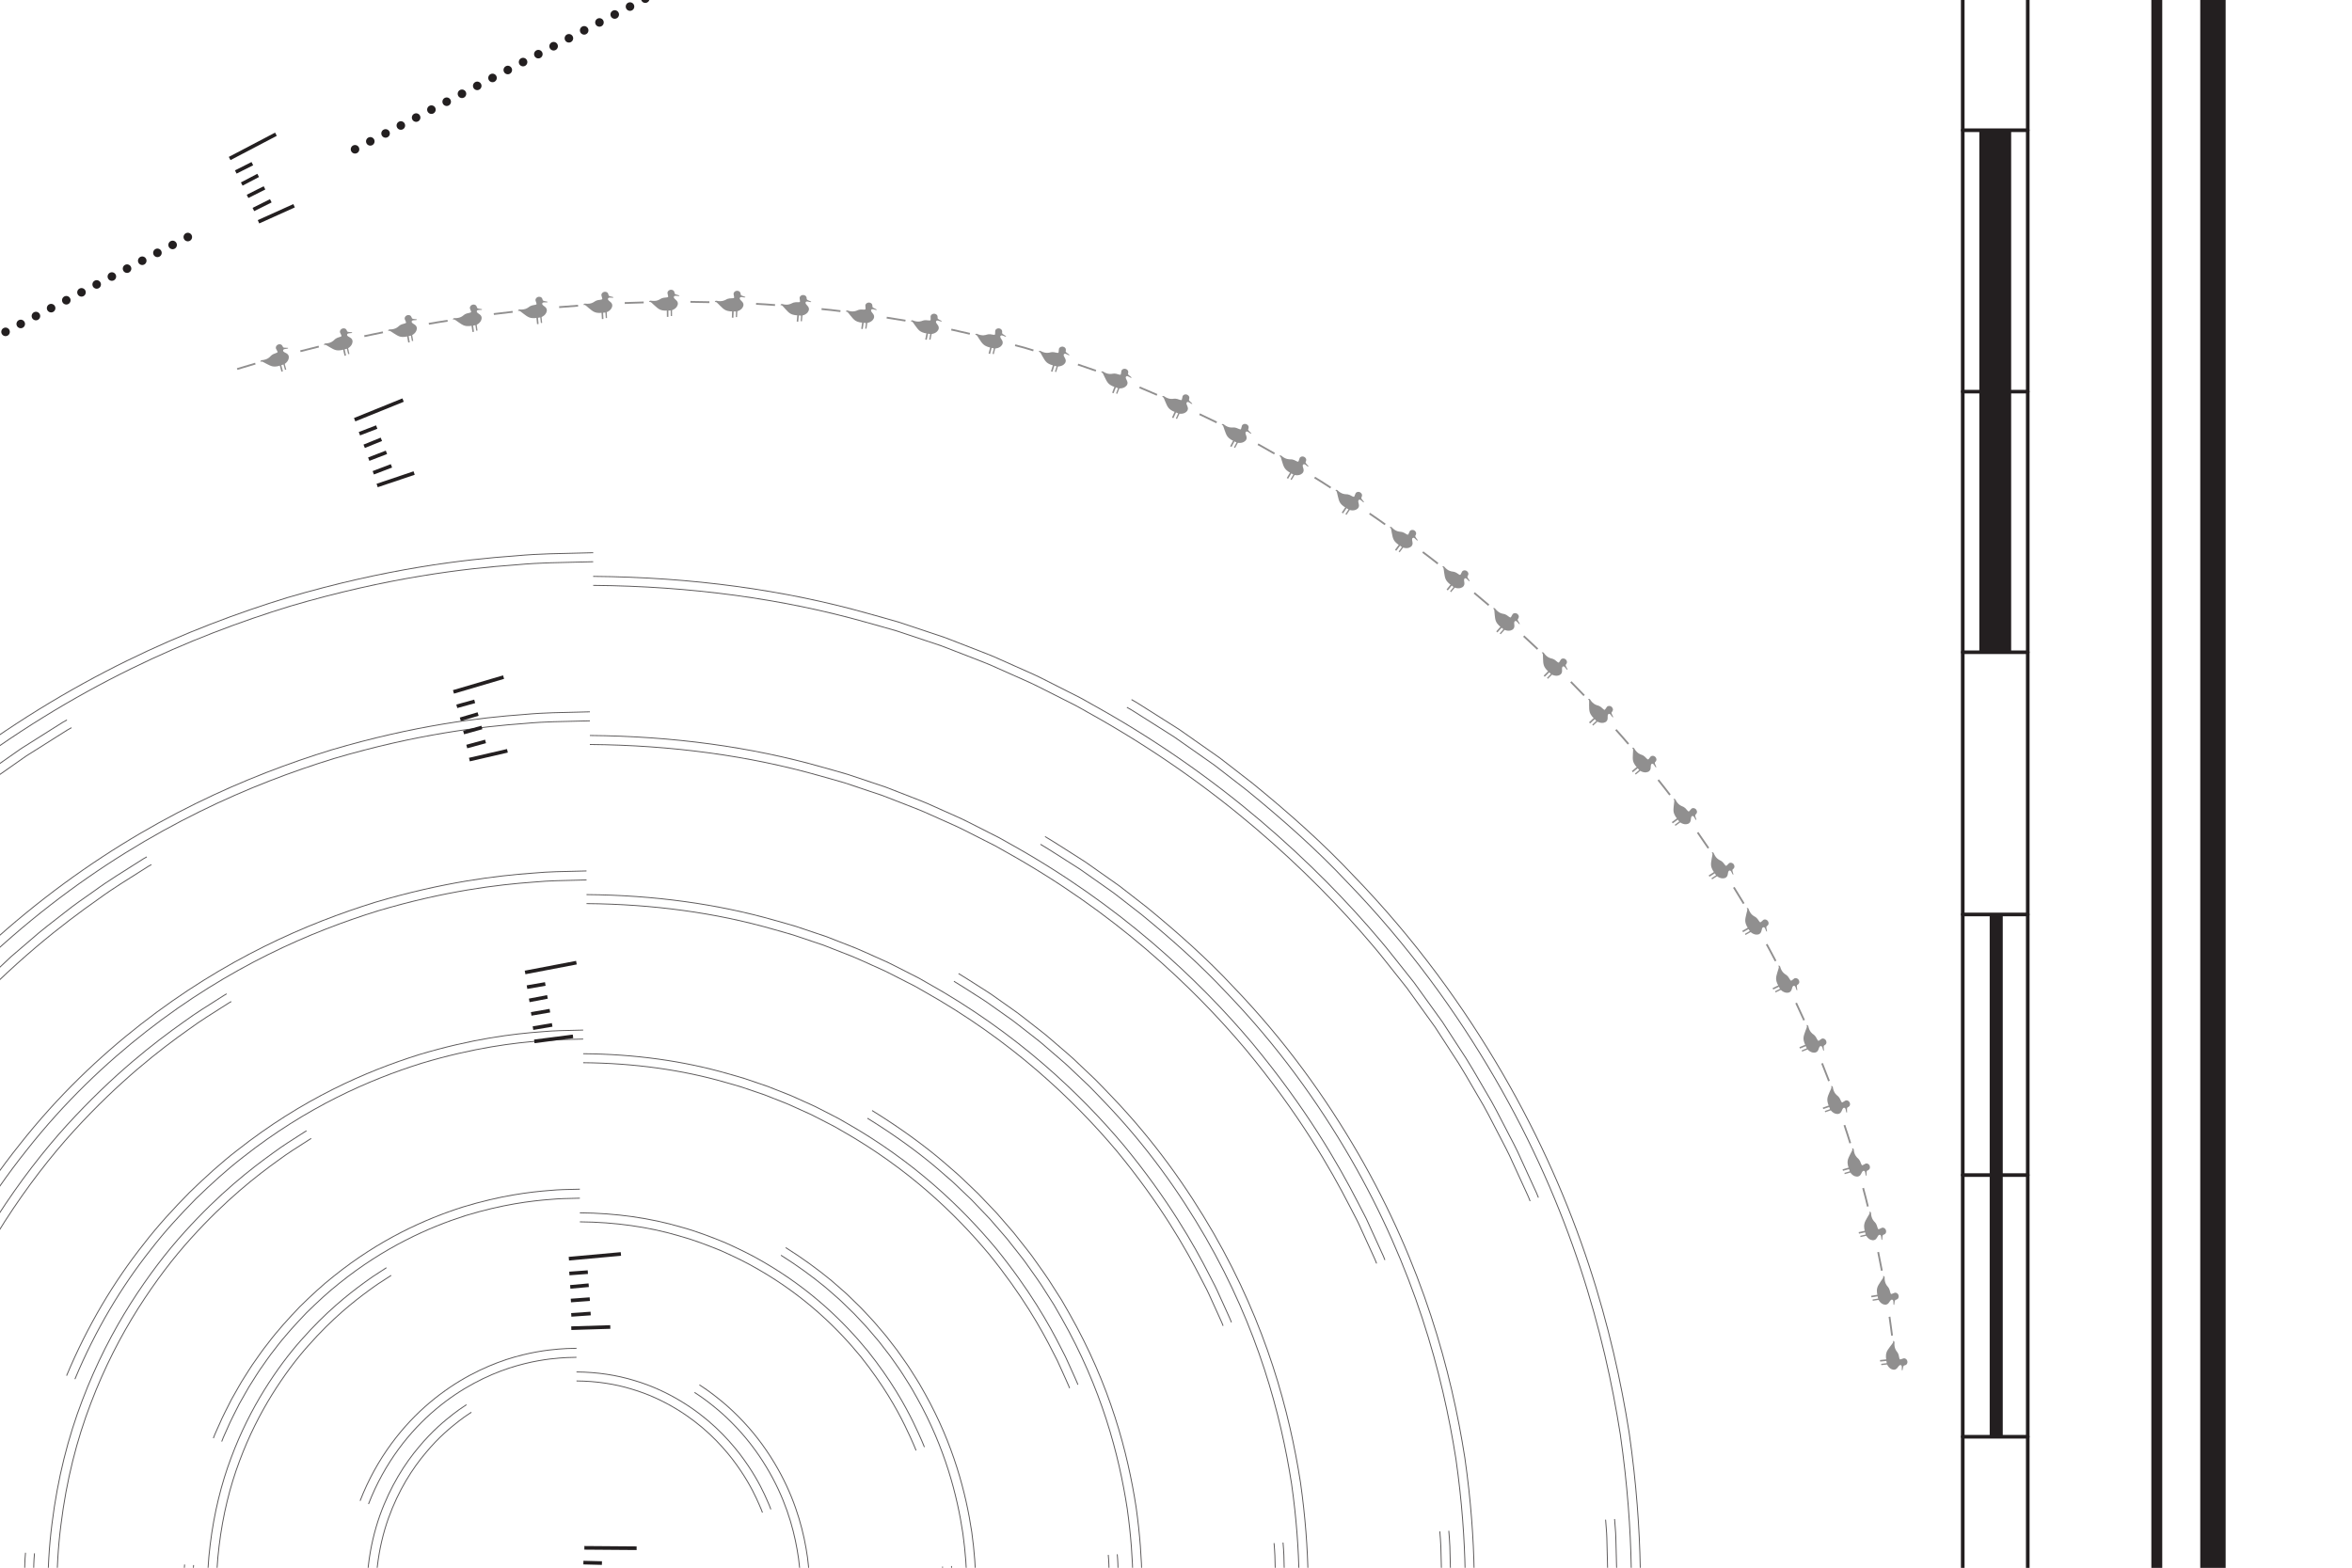 <?xml version="1.0" encoding="UTF-8"?>
<svg id="a" data-name="Layer 1" xmlns="http://www.w3.org/2000/svg" width="9.002in" height="6.002in" viewBox="0 0 648.177 432.177">
  <g>
    <g>
      <line x1="76.038" y1="36.999" x2="63.283" y2="43.691" fill="none" stroke="#231f20" stroke-miterlimit="10"/>
      <path d="m81.039,56.716c-3.269,1.472-6.537,2.944-9.806,4.416" fill="none" stroke="#231f20" stroke-miterlimit="10"/>
      <line x1="69.536" y1="45.112" x2="64.967" y2="47.409" fill="none" stroke="#231f20" stroke-miterlimit="10"/>
      <path d="m74.622,55.356c-1.6.798-3.199,1.595-4.799,2.393" fill="none" stroke="#231f20" stroke-miterlimit="10"/>
      <path d="m72.885,51.784c-1.558.783-3.115,1.566-4.673,2.35" fill="none" stroke="#231f20" stroke-miterlimit="10"/>
      <line x1="71.141" y1="48.351" x2="66.613" y2="50.727" fill="none" stroke="#231f20" stroke-miterlimit="10"/>
    </g>
    <g>
      <line x1="111.081" y1="110.28" x2="97.732" y2="115.69" fill="none" stroke="#231f20" stroke-miterlimit="10"/>
      <path d="m114.125,130.393c-3.397,1.145-6.794,2.289-10.192,3.434" fill="none" stroke="#231f20" stroke-miterlimit="10"/>
      <line x1="103.815" y1="117.717" x2="99.043" y2="119.554" fill="none" stroke="#231f20" stroke-miterlimit="10"/>
      <path d="m107.873,128.41c-1.67.637-3.34,1.274-5.01,1.911" fill="none" stroke="#231f20" stroke-miterlimit="10"/>
      <path d="m106.494,124.685c-1.627.627-3.254,1.253-4.881,1.88" fill="none" stroke="#231f20" stroke-miterlimit="10"/>
      <line x1="105.095" y1="121.098" x2="100.356" y2="123.018" fill="none" stroke="#231f20" stroke-miterlimit="10"/>
    </g>
    <g>
      <line x1="138.772" y1="186.644" x2="124.958" y2="190.719" fill="none" stroke="#231f20" stroke-miterlimit="10"/>
      <path d="m139.831,206.957c-3.493.806-6.986,1.612-10.479,2.419" fill="none" stroke="#231f20" stroke-miterlimit="10"/>
      <line x1="130.812" y1="193.332" x2="125.884" y2="194.693" fill="none" stroke="#231f20" stroke-miterlimit="10"/>
      <path d="m133.803,204.371c-1.724.47-3.449.94-5.173,1.41" fill="none" stroke="#231f20" stroke-miterlimit="10"/>
      <path d="m132.796,200.529c-1.681.464-3.361.928-5.042,1.393" fill="none" stroke="#231f20" stroke-miterlimit="10"/>
      <line x1="131.755" y1="196.822" x2="126.851" y2="198.269" fill="none" stroke="#231f20" stroke-miterlimit="10"/>
    </g>
    <g>
      <line x1="158.846" y1="265.353" x2="144.699" y2="268.055" fill="none" stroke="#231f20" stroke-miterlimit="10"/>
      <path d="m157.908,285.673c-3.555.46-7.11.92-10.666,1.38" fill="none" stroke="#231f20" stroke-miterlimit="10"/>
      <line x1="150.269" y1="271.229" x2="145.231" y2="272.101" fill="none" stroke="#231f20" stroke-miterlimit="10"/>
      <path d="m152.164,282.508c-1.762.299-3.524.598-5.286.897" fill="none" stroke="#231f20" stroke-miterlimit="10"/>
      <path d="m151.538,278.586c-1.718.297-3.436.595-5.154.892" fill="none" stroke="#231f20" stroke-miterlimit="10"/>
      <line x1="150.865" y1="274.795" x2="145.843" y2="275.754" fill="none" stroke="#231f20" stroke-miterlimit="10"/>
    </g>
    <g>
      <line x1="171.108" y1="345.651" x2="156.764" y2="346.953" fill="none" stroke="#231f20" stroke-miterlimit="10"/>
      <path d="m168.183,365.781c-3.583.109-7.166.218-10.75.328" fill="none" stroke="#231f20" stroke-miterlimit="10"/>
      <line x1="161.996" y1="350.659" x2="156.897" y2="351.032" fill="none" stroke="#231f20" stroke-miterlimit="10"/>
      <path d="m162.776,362.069c-1.783.125-3.566.249-5.349.374" fill="none" stroke="#231f20" stroke-miterlimit="10"/>
      <path d="m162.537,358.104c-1.739.127-3.478.255-5.217.382" fill="none" stroke="#231f20" stroke-miterlimit="10"/>
      <line x1="162.24" y1="354.265" x2="157.148" y2="354.727" fill="none" stroke="#231f20" stroke-miterlimit="10"/>
    </g>
    <g>
      <line x1="175.44" y1="426.765" x2="161.038" y2="426.655" fill="none" stroke="#231f20" stroke-miterlimit="10"/>
      <line x1="165.882" y1="430.855" x2="160.77" y2="430.727" fill="none" stroke="#231f20" stroke-miterlimit="10"/>
    </g>
  </g>
  <g opacity=".75">
    <g>
      <g>
        <path d="m158.874,380.656c5.485.041,10.616.835,15.218,2.249,4.62,1.362,8.704,3.303,12.259,5.447,7.133,4.306,12.06,9.449,15.489,13.863,3.41,4.466,5.41,8.24,6.603,10.805.612,1.279.997,2.275,1.291,2.923.268.66.385.998.385.998" fill="none" stroke="#231f20" stroke-miterlimit="10" stroke-width=".25"/>
        <path d="m158.874,378.175c5.739.041,11.114.875,15.932,2.354,4.837,1.427,9.111,3.458,12.827,5.699,7.457,4.502,12.596,9.869,16.172,14.472,3.556,4.656,5.639,8.59,6.883,11.262.637,1.332,1.039,2.37,1.345,3.046.279.687.401,1.04.401,1.04" fill="none" stroke="#231f20" stroke-miterlimit="10" stroke-width=".25"/>
        <path d="m104.166,447.371c-1.519-11.007.078-20.913,2.838-28.769,2.82-7.887,6.701-13.859,10.312-18.133,3.586-4.328,6.9-7.01,9.117-8.742.565-.422,1.061-.791,1.486-1.108.438-.297.804-.546,1.097-.745.588-.395.883-.594.883-.594" fill="none" stroke="#231f20" stroke-miterlimit="10" stroke-width=".25"/>
        <path d="m101.708,447.715c-1.58-11.449.08-21.751,2.955-29.938,2.937-8.216,6.982-14.439,10.748-18.898,3.741-4.513,7.2-7.316,9.515-9.124.591-.441,1.109-.826,1.553-1.157.451-.321.841-.569,1.146-.779.614-.413.922-.62.922-.62" fill="none" stroke="#231f20" stroke-miterlimit="10" stroke-width=".25"/>
      </g>
      <g>
        <path d="m191.396,383.812c2.589,1.658,4.933,3.507,7.123,5.383,2.168,1.905,4.129,3.896,5.918,5.914,3.553,4.061,6.333,8.278,8.518,12.367,4.376,8.212,6.226,15.901,7.101,22.05.821,6.187.674,10.914.462,14.044-.092,1.57-.233,2.744-.337,3.527-.095.784-.143,1.177-.143,1.177" fill="none" stroke="#231f20" stroke-miterlimit="10" stroke-width=".25"/>
        <path d="m192.746,381.729c2.694,1.725,5.132,3.647,7.407,5.598,2.253,1.98,4.292,4.048,6.149,6.145,3.691,4.218,6.577,8.595,8.845,12.84,4.54,8.524,6.46,16.499,7.367,22.875.851,6.415.699,11.31.479,14.555-.095,1.627-.242,2.844-.349,3.656-.099.812-.149,1.22-.149,1.22" fill="none" stroke="#231f20" stroke-miterlimit="10" stroke-width=".25"/>
        <path d="m101.549,414.591c4.446-11.464,11.427-20.146,18.514-26.107,7.125-6.003,14.312-9.398,20.232-11.37,5.968-1.921,10.697-2.518,13.835-2.768,1.573-.153,2.761-.151,3.553-.177.792-.021,1.19-.031,1.19-.031" fill="none" stroke="#231f20" stroke-miterlimit="10" stroke-width=".25"/>
        <path d="m99.235,413.696c4.613-11.895,11.86-20.911,19.227-27.108,7.406-6.241,14.89-9.778,21.058-11.832,6.218-2.002,11.146-2.624,14.414-2.885,1.638-.158,2.875-.158,3.7-.184.825-.021,1.24-.031,1.24-.031" fill="none" stroke="#231f20" stroke-miterlimit="10" stroke-width=".25"/>
      </g>
    </g>
    <g>
      <g>
        <path d="m159.794,336.796c9.795.079,18.977,1.41,27.229,3.834,4.153,1.126,8.028,2.64,11.734,4.144,3.651,1.637,7.128,3.312,10.321,5.192,12.871,7.416,21.857,16.325,28.153,24.012,6.222,7.808,9.902,14.432,12.115,18.938,2.202,4.522,3.108,6.896,3.108,6.896" fill="none" stroke="#231f20" stroke-miterlimit="10" stroke-width=".25"/>
        <path d="m159.794,334.314c10.036.078,19.451,1.446,27.912,3.93,4.257,1.156,8.231,2.706,12.03,4.249,3.744,1.677,7.306,3.395,10.579,5.321,13.191,7.601,22.396,16.727,28.844,24.602,6.374,7.997,10.143,14.784,12.41,19.399,2.256,4.632,3.184,7.064,3.184,7.064" fill="none" stroke="#231f20" stroke-miterlimit="10" stroke-width=".25"/>
        <path d="m259.74,431.829c.118,1.221.136,2.439.163,3.647.017,1.208.09,2.406.062,3.595-.073,2.378-.067,4.723-.293,7.017-.273,4.603-1.004,9.01-1.8,13.241-1.77,8.434-4.419,16.053-7.548,22.773-6.309,13.459-14.367,23.228-21.532,30.111-1.755,1.773-3.569,3.256-5.196,4.715-.853.683-1.677,1.341-2.47,1.976-.793.635-1.551,1.252-2.324,1.785-3.015,2.238-5.661,3.928-7.802,5.242-2.17,1.266-3.793,2.236-4.931,2.784-1.12.582-1.682.874-1.682.874" fill="none" stroke="#231f20" stroke-miterlimit="10" stroke-width=".25"/>
        <path d="m262.216,431.671c.12,1.25.139,2.497.167,3.733.018,1.236.091,2.463.063,3.68-.073,2.434-.069,4.834-.299,7.184-.281,4.713-1.027,9.227-1.844,13.559-1.812,8.638-4.527,16.444-7.731,23.327-6.463,13.786-14.717,23.792-22.056,30.845-1.799,1.816-3.656,3.336-5.324,4.83-.874.7-1.717,1.375-2.53,2.025-.812.651-1.59,1.282-2.382,1.829-3.09,2.293-5.801,4.025-7.995,5.371-2.224,1.299-3.888,2.291-5.054,2.853-1.147.596-1.724.896-1.724.896" fill="none" stroke="#231f20" stroke-miterlimit="10" stroke-width=".25"/>
        <path d="m60.717,453.636c-1.358-9.708-1.418-19.015-.336-27.564,1.044-8.553,2.998-16.387,5.613-23.326,2.587-6.952,5.701-13.049,8.968-18.322,3.281-5.266,6.655-9.763,9.975-13.484,6.593-7.499,12.56-12.181,16.597-15.15,1.026-.726,1.898-1.401,2.691-1.913.792-.515,1.453-.944,1.982-1.288,1.058-.689,1.589-1.035,1.589-1.035" fill="none" stroke="#231f20" stroke-miterlimit="10" stroke-width=".25"/>
        <path d="m58.262,453.996c-1.392-9.943-1.451-19.465-.344-28.221,1.069-8.759,3.072-16.783,5.749-23.891,2.649-7.121,5.84-13.367,9.186-18.769,3.361-5.395,6.818-10,10.218-13.812,6.754-7.682,12.866-12.48,17.004-15.522,1.051-.744,1.945-1.435,2.758-1.96.811-.528,1.489-.968,2.031-1.32,1.084-.705,1.628-1.06,1.628-1.06" fill="none" stroke="#231f20" stroke-miterlimit="10" stroke-width=".25"/>
      </g>
      <g>
        <path d="m215.218,346.008c4.419,2.773,8.515,5.751,12.299,8.865.922.806,1.837,1.605,2.745,2.398.451.399.901.796,1.349,1.192.429.415.857.829,1.283,1.241.848.827,1.705,1.633,2.526,2.46.798.849,1.589,1.691,2.374,2.526.8.821,1.538,1.684,2.264,2.545.729.858,1.452,1.708,2.168,2.55.677.874,1.348,1.74,2.013,2.599.674.852,1.322,1.71,1.92,2.594.612.873,1.218,1.738,1.818,2.595.601.857,1.125,1.752,1.682,2.614.54.872,1.108,1.716,1.61,2.588.496.875.987,1.742,1.474,2.6,7.715,13.813,11.045,26.861,12.608,37.312,1.456,10.521,1.202,18.572.821,23.896-.111,1.333-.163,2.505-.289,3.502-.125.998-.229,1.83-.312,2.497-.167,1.333-.251,2.002-.251,2.002" fill="none" stroke="#231f20" stroke-miterlimit="10" stroke-width=".25"/>
        <path d="m216.522,343.896c4.522,2.837,8.713,5.885,12.584,9.071.944.824,1.88,1.642,2.808,2.453.462.408.922.815,1.38,1.219.44.425.877.848,1.313,1.269.868.846,1.743,1.671,2.583,2.517.816.869,1.626,1.73,2.429,2.583.817.841,1.573,1.723,2.316,2.603.746.877,1.485,1.747,2.217,2.609.693.894,1.38,1.78,2.06,2.658.689.871,1.352,1.75,1.964,2.653.625.893,1.245,1.778,1.859,2.654s1.151,1.792,1.721,2.673c.553.892,1.133,1.756,1.647,2.647.508.895,1.01,1.782,1.508,2.659,7.891,14.13,11.299,27.477,12.896,38.165,1.49,10.759,1.229,18.987.84,24.431-.114,1.363-.167,2.561-.296,3.581-.127,1.02-.234,1.872-.319,2.553-.171,1.363-.257,2.048-.257,2.048" fill="none" stroke="#231f20" stroke-miterlimit="10" stroke-width=".25"/>
        <path d="m112.259,535.407c-9.328-4.692-17.318-10.52-24.094-16.681-6.722-6.235-12.206-12.839-16.62-19.374-8.794-13.143-13.288-25.84-15.632-36.151-2.378-10.353-2.776-18.411-2.8-23.747-.027-2.674.09-4.685.103-6.028.004-.672.073-1.173.089-1.51.025-.336.038-.504.038-.504" fill="none" stroke="#231f20" stroke-miterlimit="10" stroke-width=".25"/>
        <path d="m111.14,537.621c-9.547-4.803-17.723-10.765-24.654-17.068-6.877-6.377-12.486-13.132-17.001-19.817-8.995-13.444-13.592-26.432-15.99-36.977-2.432-10.589-2.837-18.829-2.863-24.283-.028-2.733.091-4.789.106-6.162.004-.687.075-1.2.09-1.543.026-.343.038-.515.038-.515" fill="none" stroke="#231f20" stroke-miterlimit="10" stroke-width=".25"/>
        <path d="m61.094,397.362c.445-1.226,1.026-2.385,1.533-3.564.523-1.172,1.025-2.344,1.617-3.462.57-1.128,1.135-2.248,1.696-3.359.613-1.083,1.22-2.158,1.823-3.224.585-1.077,1.232-2.105,1.882-3.119.652-1.013,1.264-2.041,1.934-3.018,1.37-1.934,2.659-3.879,4.1-5.661,2.752-3.667,5.757-6.925,8.698-10.011,3.039-2.99,6.049-5.791,9.149-8.233,12.327-9.92,24.639-15.399,34.716-18.619,10.168-3.103,18.181-4.082,23.507-4.478,2.667-.253,4.683-.24,6.026-.286,1.344-.034,2.019-.051,2.019-.051" fill="none" stroke="#231f20" stroke-miterlimit="10" stroke-width=".25"/>
        <path d="m58.794,396.429c.456-1.254,1.049-2.44,1.568-3.646.535-1.199,1.049-2.397,1.654-3.541.583-1.154,1.161-2.299,1.735-3.435.626-1.108,1.248-2.207,1.865-3.297.599-1.101,1.261-2.153,1.925-3.191.667-1.036,1.293-2.087,1.979-3.087,1.4-1.979,2.72-3.967,4.194-5.791,2.816-3.75,5.888-7.084,8.897-10.239,3.108-3.06,6.188-5.923,9.359-8.423,12.611-10.149,25.213-15.759,35.53-19.054,10.409-3.178,18.612-4.178,24.062-4.584,2.73-.258,4.792-.246,6.166-.293,1.375-.034,2.065-.052,2.065-.052" fill="none" stroke="#231f20" stroke-miterlimit="10" stroke-width=".25"/>
      </g>
    </g>
    <g>
      <g>
        <path d="m160.714,292.936c14.092.116,27.312,1.983,39.207,5.413,1.485.435,2.971.817,4.418,1.282,1.44.488,2.867.972,4.281,1.451.707.242,1.41.482,2.11.722.688.272,1.373.543,2.055.813,1.364.538,2.716,1.072,4.055,1.6,1.325.561,2.615,1.174,3.905,1.749,1.278.603,2.585,1.113,3.803,1.778,1.233.633,2.455,1.259,3.664,1.879.603.313,1.211.61,1.801.933.583.336,1.163.67,1.74,1.003,9.28,5.245,17.223,11.059,23.954,16.908,6.735,5.855,12.268,11.735,16.863,17.236,9.05,11.14,14.411,20.622,17.649,27.068.412.804.798,1.559,1.159,2.264.344.713.633,1.39.916,2.007.559,1.238,1.026,2.271,1.399,3.098.769,1.645,1.074,2.505,1.074,2.505" fill="none" stroke="#231f20" stroke-miterlimit="10" stroke-width=".25"/>
        <path d="m160.714,290.454c14.329.116,27.777,2.017,39.877,5.505,1.51.442,3.022.832,4.494,1.304,1.465.496,2.917.988,4.355,1.476.719.246,1.434.491,2.146.735.7.277,1.397.552,2.091.826,1.388.548,2.763,1.09,4.125,1.628,1.348.571,2.66,1.194,3.972,1.779,1.3.613,2.629,1.134,3.868,1.809,1.254.643,2.497,1.281,3.727,1.911.613.319,1.232.621,1.832.949.593.342,1.183.682,1.77,1.02,9.439,5.335,17.517,11.248,24.362,17.196,6.849,5.954,12.476,11.934,17.149,17.529,9.204,11.329,14.657,20.974,17.951,27.53.419.818.812,1.586,1.178,2.303.35.725.644,1.413.932,2.041.569,1.259,1.043,2.31,1.423,3.151.782,1.673,1.093,2.548,1.093,2.548" fill="none" stroke="#231f20" stroke-miterlimit="10" stroke-width=".25"/>
        <path d="m305.425,428.597c.17,1.754.202,3.503.239,5.238.025,1.735.13,3.456.091,5.164-.103,3.415-.101,6.783-.428,10.079-.406,6.611-1.462,12.943-2.642,19.015-2.588,12.109-6.461,23.038-11.028,32.663-4.585,9.626-9.884,17.925-15.25,25.045-5.363,7.135-10.884,13.038-16.101,17.948-.648.619-1.286,1.229-1.914,1.829-.643.583-1.299,1.132-1.932,1.687-1.275,1.097-2.491,2.179-3.695,3.188-1.235.972-2.427,1.909-3.575,2.812-.574.452-1.137.896-1.689,1.33-.573.407-1.134.807-1.684,1.198-2.202,1.562-4.196,3.036-6.122,4.21-1.909,1.199-3.577,2.364-5.168,3.225-1.566.902-2.938,1.692-4.116,2.37-1.179.675-2.209,1.151-3.01,1.578-1.615.828-2.426,1.245-2.426,1.245" fill="none" stroke="#231f20" stroke-miterlimit="10" stroke-width=".25"/>
        <path d="m307.901,428.435c.172,1.784.206,3.562.243,5.326.026,1.764.131,3.514.092,5.251-.104,3.473-.104,6.897-.435,10.249-.415,6.723-1.486,13.164-2.688,19.339-2.632,12.317-6.572,23.434-11.217,33.225-4.664,9.791-10.053,18.232-15.511,25.473-5.454,7.256-11.069,13.259-16.375,18.253-.659.63-1.308,1.249-1.947,1.859-.654.593-1.321,1.152-1.964,1.716-1.296,1.116-2.533,2.215-3.758,3.242-1.256.988-2.468,1.942-3.636,2.86-.584.46-1.156.91-1.718,1.352-.582.414-1.153.821-1.712,1.219-2.239,1.589-4.268,3.087-6.227,4.282-1.941,1.22-3.639,2.403-5.257,3.28-1.593.917-2.989,1.721-4.187,2.411-1.199.687-2.247,1.172-3.062,1.605-1.643.843-2.468,1.266-2.468,1.266" fill="none" stroke="#231f20" stroke-miterlimit="10" stroke-width=".25"/>
        <path d="m17.272,459.918c-1.987-13.944-2.073-27.312-.489-39.591,1.516-12.288,4.402-23.528,8.22-33.475,3.78-9.966,8.328-18.694,13.091-26.231,4.785-7.527,9.705-13.935,14.513-19.253,9.605-10.667,18.225-17.343,24.083-21.546,2.911-2.148,5.24-3.556,6.762-4.546.764-.491,1.337-.859,1.72-1.105.379-.251.582-.357.582-.357" fill="none" stroke="#231f20" stroke-miterlimit="10" stroke-width=".25"/>
        <path d="m14.818,460.286c-2.022-14.183-2.107-27.771-.498-40.26,1.542-12.498,4.479-23.931,8.361-34.05,3.845-10.138,8.471-19.015,13.315-26.681,4.866-7.656,9.871-14.172,14.761-19.58,9.768-10.848,18.534-17.638,24.492-21.913,2.961-2.184,5.329-3.617,6.877-4.623.777-.499,1.36-.874,1.75-1.124.386-.255.592-.363.592-.363" fill="none" stroke="#231f20" stroke-miterlimit="10" stroke-width=".25"/>
      </g>
      <g>
        <path d="m239.05,308.239c6.259,3.871,12.11,7.979,17.468,12.353,1.354,1.075,2.615,2.24,3.91,3.341.642.557,1.282,1.112,1.919,1.665.634.556,1.225,1.155,1.835,1.726,1.21,1.155,2.41,2.301,3.599,3.437,1.136,1.189,2.263,2.369,3.38,3.538.557.586,1.112,1.169,1.665,1.749.526.604,1.05,1.207,1.571,1.806,1.039,1.202,2.07,2.393,3.091,3.573.985,1.21,1.925,2.439,2.876,3.641.944,1.208,1.904,2.386,2.751,3.631,1.74,2.456,3.491,4.836,5.004,7.309.779,1.221,1.55,2.431,2.313,3.629.707,1.232,1.408,2.451,2.101,3.658,5.507,9.682,9.498,19.165,12.36,28.032,2.867,8.874,4.61,17.127,5.752,24.526,2.091,14.849,1.73,26.222,1.179,33.737-.161,1.881-.228,3.537-.418,4.944-.179,1.408-.328,2.583-.447,3.524-.239,1.882-.359,2.827-.359,2.827" fill="none" stroke="#231f20" stroke-miterlimit="10" stroke-width=".25"/>
        <path d="m240.336,306.116c6.362,3.933,12.308,8.109,17.753,12.554,1.375,1.093,2.658,2.276,3.974,3.395.653.567,1.302,1.131,1.95,1.693.644.565,1.245,1.173,1.865,1.754,1.229,1.174,2.449,2.338,3.657,3.493,1.155,1.208,2.3,2.407,3.435,3.595.566.595,1.13,1.188,1.692,1.778.535.614,1.067,1.226,1.597,1.835,1.056,1.221,2.103,2.432,3.141,3.632,1.002,1.229,1.957,2.479,2.924,3.7.959,1.228,1.934,2.425,2.796,3.69,1.769,2.495,3.547,4.915,5.086,7.428.791,1.241,1.574,2.471,2.35,3.688.719,1.252,1.431,2.491,2.136,3.718,5.597,9.841,9.654,19.48,12.563,28.493,2.915,9.02,4.686,17.409,5.846,24.929,2.126,15.093,1.758,26.645,1.199,34.282-.164,1.912-.232,3.594-.425,5.024-.181,1.431-.333,2.626-.454,3.582-.243,1.912-.366,2.873-.366,2.873" fill="none" stroke="#231f20" stroke-miterlimit="10" stroke-width=".25"/>
        <path d="m93.557,574.261c-1.637-.84-3.262-1.673-4.875-2.5-1.573-.901-3.133-1.794-4.682-2.681-1.564-.862-3.05-1.824-4.525-2.779-1.466-.967-2.973-1.849-4.371-2.866-1.408-1.003-2.805-1.997-4.19-2.984-1.399-.968-2.68-2.071-4.009-3.087-2.673-2.016-5.103-4.238-7.557-6.344-9.598-8.679-17.403-17.953-23.722-27.114-6.328-9.171-11.054-18.312-14.683-26.892-3.627-8.594-6.026-16.688-7.75-23.97-3.414-14.603-4.002-25.982-4.029-33.517-.039-.944-.034-1.829,0-2.656.021-.827.04-1.595.058-2.304.036-1.419.066-2.603.09-3.551.009-.949.108-1.657.13-2.131.036-.474.054-.711.054-.711" fill="none" stroke="#231f20" stroke-miterlimit="10" stroke-width=".25"/>
        <path d="m92.455,576.485c-1.664-.854-3.316-1.701-4.955-2.542-1.598-.915-3.185-1.823-4.759-2.724-1.589-.877-3.1-1.854-4.599-2.825-1.49-.983-3.021-1.881-4.442-2.913-1.431-1.019-2.851-2.03-4.259-3.032-1.422-.984-2.724-2.104-4.074-3.137-2.716-2.049-5.187-4.307-7.679-6.448-9.754-8.82-17.687-18.244-24.108-27.555-6.43-9.321-11.235-18.611-14.924-27.333-3.686-8.735-6.126-16.963-7.878-24.365-3.47-14.843-4.066-26.408-4.094-34.063-.039-.959-.034-1.859,0-2.699.021-.84.041-1.62.059-2.341.037-1.442.068-2.645.092-3.608.009-.964.109-1.683.131-2.166.036-.481.055-.723.055-.723" fill="none" stroke="#231f20" stroke-miterlimit="10" stroke-width=".25"/>
        <path d="m20.637,380.152c5.674-13.584,12.865-25.55,20.897-35.684,3.944-5.129,8.205-9.711,12.42-14.002,4.321-4.187,8.606-8.101,13.019-11.499,8.744-6.9,17.509-12.281,25.836-16.461,8.333-4.185,16.223-7.17,23.366-9.417,14.366-4.308,25.672-5.657,33.188-6.204,3.763-.353,6.608-.329,8.502-.396,1.896-.048,2.848-.072,2.848-.072" fill="none" stroke="#231f20" stroke-miterlimit="10" stroke-width=".25"/>
        <path d="m18.344,379.203c5.766-13.807,13.077-25.969,21.239-36.268,4.01-5.212,8.338-9.869,12.623-14.229,4.39-4.256,8.746-8.232,13.231-11.687,8.886-7.012,17.795-12.482,26.259-16.73,8.47-4.254,16.49-7.288,23.751-9.572,14.603-4.38,26.095-5.751,33.733-6.307,3.824-.358,6.715-.335,8.64-.402,1.927-.048,2.894-.072,2.894-.072" fill="none" stroke="#231f20" stroke-miterlimit="10" stroke-width=".25"/>
      </g>
    </g>
    <g>
      <g>
        <path d="m161.633,249.076c18.385.154,35.64,2.555,51.174,6.99,1.94.559,3.876,1.069,5.772,1.653,1.88.633,3.744,1.26,5.591,1.882.924.31,1.843.619,2.759.927.899.352,1.794.703,2.685,1.052,1.782.698,3.548,1.39,5.297,2.075,1.741.706,3.418,1.517,5.106,2.258,1.671.778,3.372,1.453,4.973,2.294,1.612.821,3.208,1.634,4.788,2.438.79.402,1.577.802,2.359,1.2.762.435,1.521.869,2.275,1.299,12.139,6.79,22.539,14.321,31.361,21.904,8.821,7.595,16.101,15.209,22.112,22.371,11.898,14.456,18.929,26.807,23.199,35.189.54,1.048,1.047,2.031,1.52,2.948.475.917.837,1.807,1.214,2.609.733,1.613,1.345,2.959,1.835,4.036.485,1.08.871,1.882,1.093,2.432.219.551.328.828.328.828" fill="none" stroke="#231f20" stroke-miterlimit="10" stroke-width=".25"/>
        <path d="m161.633,246.594c18.619.153,36.1,2.589,51.837,7.08,1.965.566,3.927,1.083,5.847,1.675,1.905.641,3.793,1.276,5.664,1.906.936.315,1.867.628,2.795.939.911.357,1.818.712,2.72,1.066,1.805.708,3.594,1.409,5.366,2.103,1.763.715,3.463,1.536,5.173,2.287,1.693.788,3.415,1.473,5.039,2.325,1.633.831,3.25,1.655,4.851,2.47.801.407,1.597.813,2.39,1.216.772.441,1.541.88,2.306,1.316,12.297,6.878,22.833,14.508,31.77,22.19,8.936,7.694,16.31,15.407,22.399,22.663,12.054,14.644,19.178,27.158,23.504,35.651.547,1.062,1.06,2.058,1.54,2.988.481.929.848,1.831,1.231,2.643.743,1.634,1.363,2.998,1.86,4.09.491,1.094.882,1.907,1.107,2.464.221.559.333.839.333.839" fill="none" stroke="#231f20" stroke-miterlimit="10" stroke-width=".25"/>
        <path d="m351.11,425.362c.073,1.146.208,2.284.23,3.424.029,1.14.057,2.275.086,3.406.033,2.262.17,4.507.119,6.734-.133,4.454-.135,8.845-.564,13.144-.54,8.621-1.921,16.879-3.485,24.793-3.408,15.786-8.508,30.027-14.514,42.559-6.056,12.52-13.004,23.319-20.057,32.568-1.821,2.269-3.531,4.537-5.314,6.653-1.818,2.086-3.589,4.119-5.313,6.098-1.816,1.895-3.582,3.739-5.299,5.53-.842.912-1.733,1.75-2.612,2.575-.875.829-1.736,1.645-2.585,2.449-.849.804-1.685,1.595-2.508,2.374-.859.739-1.704,1.466-2.536,2.182-1.673,1.42-3.25,2.843-4.845,4.13-1.616,1.262-3.175,2.48-4.677,3.653-.755.581-1.478,1.176-2.219,1.715-.749.529-1.483,1.047-2.202,1.556-1.438,1.017-2.817,1.992-4.136,2.925-1.307.952-2.65,1.72-3.878,2.529-2.488,1.568-4.687,3.053-6.764,4.174-2.047,1.171-3.841,2.196-5.379,3.076-1.554.852-2.891,1.487-3.94,2.035-2.11,1.075-3.17,1.615-3.17,1.615" fill="none" stroke="#231f20" stroke-miterlimit="10" stroke-width=".25"/>
        <path d="m353.586,425.199c.074,1.161.21,2.314.233,3.469.029,1.155.058,2.305.087,3.451.034,2.292.171,4.565.12,6.822-.134,4.512-.138,8.96-.571,13.315-.548,8.734-1.946,17.102-3.532,25.121-3.453,15.996-8.621,30.427-14.707,43.124-6.136,12.686-13.175,23.627-20.321,32.997-1.844,2.299-3.577,4.597-5.384,6.739-1.842,2.114-3.636,4.173-5.382,6.177-1.839,1.92-3.629,3.787-5.368,5.603-.853.924-1.756,1.773-2.646,2.608-.886.84-1.759,1.667-2.618,2.481-.86.814-1.707,1.615-2.541,2.404-.87.749-1.726,1.486-2.568,2.211-1.694,1.439-3.292,2.88-4.908,4.183-1.637,1.279-3.216,2.512-4.738,3.701-.765.589-1.497,1.19-2.248,1.737-.758.536-1.502,1.061-2.23,1.576-1.457,1.03-2.854,2.018-4.191,2.963-1.324.964-2.684,1.743-3.928,2.562-2.52,1.589-4.749,3.092-6.853,4.228-2.074,1.186-3.891,2.224-5.45,3.116-1.574.863-2.928,1.507-3.992,2.062-2.138,1.089-3.212,1.635-3.212,1.635" fill="none" stroke="#231f20" stroke-miterlimit="10" stroke-width=".25"/>
        <path d="m-26.171,466.207c-.554-4.559-1.258-9.033-1.494-13.487-.085-1.111-.17-2.217-.255-3.319l-.127-1.65c-.03-.549-.032-1.099-.049-1.647-.056-2.193-.111-4.368-.166-6.526l-.042-1.615.037-1.609c.027-1.07.055-2.136.082-3.198.027-1.062.053-2.119.08-3.172.02-1.053.046-2.102.147-3.142.345-4.162.537-8.27,1.144-12.265,1.989-16.026,5.808-30.675,10.832-43.632,4.976-12.982,10.959-24.341,17.22-34.141,6.284-9.792,12.767-18.099,19.055-25.021,12.62-13.832,23.892-22.502,31.57-27.938,3.805-2.792,6.868-4.593,8.85-5.889.998-.637,1.748-1.115,2.249-1.434.505-.312.768-.45.768-.45" fill="none" stroke="#231f20" stroke-miterlimit="10" stroke-width=".25"/>
        <path d="m-28.625,466.578c-.563-4.619-1.274-9.153-1.514-13.664-.086-1.125-.172-2.246-.257-3.362l-.128-1.671c-.031-.557-.033-1.114-.05-1.669-.057-2.221-.113-4.425-.168-6.611l-.042-1.636.037-1.63c.028-1.084.055-2.164.083-3.239.027-1.075.054-2.146.081-3.213.02-1.067.047-2.129.149-3.183.348-4.217.545-8.379,1.158-12.426,2.016-16.238,5.887-31.082,10.976-44.212,5.042-13.155,11.104-24.664,17.448-34.593,6.367-9.921,12.935-18.336,19.305-25.348,12.784-14.013,24.203-22.795,31.981-28.302,3.856-2.827,6.957-4.654,8.965-5.965,1.012-.645,1.771-1.129,2.278-1.453.511-.316.778-.456.778-.456" fill="none" stroke="#231f20" stroke-miterlimit="10" stroke-width=".25"/>
      </g>
      <g>
        <path d="m262.886,270.481c2.039,1.219,4.002,2.528,5.984,3.773.982.636,1.98,1.24,2.938,1.896.948.67,1.893,1.338,2.834,2.003.941.665,1.878,1.328,2.811,1.988.934.659,1.871,1.306,2.752,2.022,1.788,1.397,3.561,2.782,5.32,4.156.893.671,1.732,1.4,2.568,2.126.839.723,1.675,1.442,2.507,2.159,1.664,1.434,3.335,2.832,4.875,4.35,1.568,1.486,3.123,2.96,4.665,4.422,1.508,1.495,2.939,3.042,4.393,4.541,11.574,12.063,20.611,24.862,27.793,37.307,7.168,12.473,12.372,24.701,16.106,36.141,3.741,11.449,6.017,22.104,7.509,31.657,2.726,19.177,2.258,33.868,1.537,43.574-.211,2.43-.292,4.569-.547,6.385-.232,1.819-.426,3.336-.581,4.551-.311,2.43-.467,3.65-.467,3.65" fill="none" stroke="#231f20" stroke-miterlimit="10" stroke-width=".25"/>
        <path d="m264.161,268.352c2.065,1.234,4.053,2.559,6.059,3.82.994.644,2.005,1.256,2.975,1.92.96.678,1.917,1.354,2.87,2.027.953.674,1.901,1.345,2.847,2.013.946.667,1.895,1.323,2.787,2.048,1.81,1.414,3.606,2.817,5.387,4.209.904.68,1.754,1.418,2.601,2.153.85.731,1.696,1.46,2.539,2.186,1.685,1.452,3.377,2.869,4.936,4.405,1.587,1.505,3.162,2.998,4.723,4.478,1.527,1.514,2.977,3.08,4.448,4.598,11.719,12.215,20.872,25.175,28.145,37.779,7.26,12.632,12.53,25.017,16.312,36.604,3.789,11.596,6.095,22.388,7.606,32.064,2.761,19.422,2.287,34.296,1.557,44.126-.214,2.46-.297,4.626-.554,6.466-.235,1.842-.431,3.379-.588,4.61-.315,2.461-.474,3.697-.474,3.697" fill="none" stroke="#231f20" stroke-miterlimit="10" stroke-width=".25"/>
        <path d="m74.849,613.11c-2.117-1.078-4.219-2.148-6.304-3.21-2.06-1.109-4.056-2.299-6.063-3.431-.997-.578-2.004-1.129-2.981-1.722-.964-.614-1.924-1.226-2.881-1.836-1.901-1.237-3.838-2.388-5.666-3.67-1.823-1.289-3.631-2.567-5.425-3.835l-1.342-.949-1.294-1.003c-.858-.671-1.713-1.338-2.565-2.003-3.459-2.594-6.629-5.427-9.799-8.146-12.473-11.124-22.598-23.067-30.821-34.854-8.227-11.806-14.411-23.57-19.13-34.641-4.706-11.09-7.855-21.527-10.102-30.929-4.451-18.851-5.229-33.55-5.258-43.283-.015-.61-.029-1.2-.042-1.772.014-.572.028-1.125.042-1.659.027-1.068.052-2.06.075-2.976.047-1.833.086-3.362.117-4.586.015-1.225.141-2.14.17-2.753.047-.612.07-.919.07-.919" fill="none" stroke="#231f20" stroke-miterlimit="10" stroke-width=".25"/>
        <path d="m73.756,615.338c-2.144-1.092-4.272-2.176-6.384-3.251-2.086-1.123-4.108-2.327-6.14-3.474-1.009-.585-2.029-1.144-3.019-1.744-.976-.622-1.949-1.241-2.918-1.858-1.925-1.252-3.886-2.419-5.737-3.716-1.846-1.305-3.677-2.599-5.493-3.883l-1.359-.962-1.31-1.016c-.869-.679-1.735-1.355-2.597-2.028-3.502-2.627-6.713-5.495-9.922-8.249-12.63-11.264-22.883-23.357-31.21-35.294-8.331-11.956-14.594-23.87-19.374-35.083-4.766-11.232-7.957-21.804-10.233-31.326-4.508-19.094-5.294-33.98-5.325-43.835-.015-.617-.029-1.215-.042-1.794.014-.579.028-1.139.042-1.68.027-1.081.053-2.086.076-3.014.048-1.856.087-3.404.119-4.644.015-1.241.143-2.167.172-2.787.047-.62.071-.93.071-.93" fill="none" stroke="#231f20" stroke-miterlimit="10" stroke-width=".25"/>
        <path d="m-19.821,362.947c7.4-17.516,16.768-32.922,27.207-45.959,10.337-13.137,21.705-23.913,33.03-32.759,11.337-8.854,22.69-15.749,33.467-21.099,10.785-5.357,20.988-9.171,30.221-12.043,18.565-5.514,33.166-7.235,42.872-7.932,4.86-.454,8.533-.418,10.98-.506,2.448-.061,3.678-.092,3.678-.092" fill="none" stroke="#231f20" stroke-miterlimit="10" stroke-width=".25"/>
        <path d="m-22.111,361.99c7.494-17.741,16.983-33.342,27.552-46.544,10.468-13.303,21.978-24.214,33.446-33.172,11.479-8.965,22.976-15.947,33.889-21.365,10.921-5.425,21.254-9.288,30.604-12.196,18.8-5.585,33.585-7.327,43.412-8.033,4.92-.458,8.639-.424,11.116-.512,2.479-.061,3.723-.092,3.723-.092" fill="none" stroke="#231f20" stroke-miterlimit="10" stroke-width=".25"/>
      </g>
    </g>
    <g>
      <g>
        <path d="m162.553,205.216c22.677.191,43.965,3.127,63.136,8.566,2.395.683,4.781,1.32,7.124,2.024,2.321.777,4.621,1.548,6.9,2.312,1.14.381,2.275.761,3.405,1.139,1.111.43,2.217.859,3.317,1.285,2.199.858,4.379,1.708,6.538,2.551,2.156.85,4.222,1.859,6.307,2.766,2.065.952,4.157,1.796,6.144,2.811,1.99,1.009,3.96,2.008,5.911,2.997.976.494,1.947.986,2.913,1.475.954.512,1.881,1.063,2.815,1.588,14.997,8.334,27.855,17.582,38.767,26.899,10.908,9.335,19.934,18.682,27.361,27.506,14.747,17.771,23.45,32.991,28.751,43.311.669,1.291,1.296,2.502,1.881,3.633.606,1.121,1.041,2.225,1.512,3.21.908,1.988,1.666,3.647,2.272,4.975.604,1.329,1.059,2.327,1.362,2.993.271.68.406,1.02.406,1.02" fill="none" stroke="#231f20" stroke-miterlimit="10" stroke-width=".25"/>
        <path d="m162.553,202.734c22.909.191,44.421,3.16,63.795,8.655,2.42.69,4.831,1.335,7.199,2.046,2.345.785,4.669,1.564,6.973,2.336,1.152.385,2.299.769,3.44,1.151,1.123.435,2.24.867,3.352,1.298,2.223.867,4.425,1.726,6.607,2.578,2.179.859,4.267,1.878,6.374,2.795,2.087.962,4.201,1.815,6.209,2.841,2.011,1.019,4.002,2.029,5.974,3.028.986.5,1.967.997,2.943,1.491.964.518,1.901,1.073,2.845,1.604,15.155,8.422,28.148,17.768,39.176,27.182,11.023,9.433,20.144,18.88,27.65,27.797,14.904,17.959,23.7,33.343,29.059,43.773.676,1.305,1.309,2.529,1.901,3.673.613,1.133,1.053,2.248,1.529,3.245.918,2.009,1.684,3.686,2.297,5.028.611,1.344,1.07,2.353,1.376,3.026.273.687.411,1.031.411,1.031" fill="none" stroke="#231f20" stroke-miterlimit="10" stroke-width=".25"/>
        <path d="m396.795,422.126c.092,1.413.257,2.817.287,4.223.035,1.406.071,2.806.106,4.201.036,1.395.071,2.784.107,4.169.024,1.384.108,2.763.04,4.137-.163,5.493-.169,10.909-.7,16.21-.674,10.631-2.381,20.817-4.33,30.574-4.229,19.465-10.555,37.018-18.003,52.456-7.528,15.414-16.125,28.714-24.867,40.09-1.116,1.405-2.218,2.793-3.307,4.164-1.106,1.356-2.119,2.761-3.275,4.019-2.25,2.567-4.442,5.068-6.575,7.502-2.246,2.331-4.431,4.599-6.555,6.803-1.039,1.125-2.159,2.136-3.237,3.16-1.081,1.02-2.146,2.025-3.195,3.014-1.054.984-2.069,1.977-3.109,2.911-1.061.909-2.106,1.804-3.134,2.685-2.07,1.743-4.008,3.508-5.996,5.071-1.996,1.552-3.923,3.05-5.778,4.493-.936.71-1.819,1.456-2.749,2.099-.925.651-1.832,1.288-2.72,1.913-1.776,1.25-3.479,2.449-5.11,3.597-1.628,1.15-3.277,2.11-4.796,3.1-3.068,1.937-5.797,3.742-8.36,5.122-2.528,1.439-4.743,2.7-6.643,3.781-1.929,1.028-3.572,1.823-4.87,2.492-2.606,1.321-3.914,1.984-3.914,1.984" fill="none" stroke="#231f20" stroke-miterlimit="10" stroke-width=".25"/>
        <path d="m399.271,421.962c.092,1.428.258,2.847.289,4.268.036,1.421.072,2.836.108,4.245.036,1.41.072,2.814.108,4.213.024,1.399.108,2.792.04,4.181-.163,5.551-.172,11.024-.707,16.382-.682,10.745-2.406,21.041-4.377,30.903-4.274,19.677-10.67,37.42-18.198,53.025-7.608,15.58-16.298,29.023-25.133,40.52-1.128,1.42-2.242,2.823-3.342,4.208-1.118,1.37-2.143,2.79-3.31,4.061-2.274,2.594-4.489,5.121-6.645,7.581-2.27,2.356-4.478,4.648-6.624,6.875-1.051,1.136-2.182,2.159-3.272,3.193-1.092,1.031-2.168,2.046-3.228,3.046-1.065.994-2.092,1.998-3.142,2.942-1.072.919-2.128,1.824-3.166,2.714-2.092,1.761-4.051,3.544-6.059,5.124-2.018,1.569-3.964,3.083-5.839,4.541-.946.718-1.838,1.471-2.778,2.121-.935.658-1.851,1.302-2.749,1.934-1.795,1.264-3.516,2.475-5.164,3.635-1.646,1.162-3.311,2.132-4.846,3.133-3.1,1.958-5.859,3.78-8.448,5.176-2.555,1.454-4.793,2.728-6.713,3.821-1.949,1.039-3.61,1.843-4.921,2.519-2.633,1.335-3.956,2.005-3.956,2.005" fill="none" stroke="#231f20" stroke-miterlimit="10" stroke-width=".25"/>
        <path d="m-69.615,472.498c-.685-5.623-1.561-11.14-1.853-16.632-.105-1.37-.21-2.734-.315-4.093l-.157-2.034c-.04-.677-.041-1.356-.063-2.032-.069-2.704-.138-5.387-.206-8.048l-.052-1.992.046-1.984c.034-1.32.068-2.635.101-3.944.033-1.309.066-2.613.099-3.912.023-1.299.058-2.592.183-3.875.425-5.133.669-10.199,1.419-15.126.333-2.467.595-4.923.977-7.338.435-2.407.866-4.793,1.293-7.158.213-1.182.425-2.36.636-3.531.27-1.16.538-2.314.806-3.463.536-2.298,1.066-4.575,1.592-6.831.538-2.253,1.245-4.439,1.849-6.63.652-2.177,1.192-4.367,1.916-6.476.722-2.11,1.436-4.199,2.144-6.268.353-1.035.705-2.064,1.055-3.088.365-1.019.79-2.009,1.179-3.008,6.172-15.999,13.591-29.989,21.352-42.053,7.784-12.058,15.83-22.263,23.599-30.788,15.634-16.997,29.56-27.659,39.058-34.328,4.7-3.435,8.495-5.63,10.938-7.231,1.233-.783,2.159-1.371,2.777-1.763.636-.362.955-.544.955-.544" fill="none" stroke="#231f20" stroke-miterlimit="10" stroke-width=".25"/>
        <path d="m-72.068,472.872c-.694-5.683-1.577-11.26-1.874-16.811-.106-1.384-.213-2.763-.318-4.137l-.158-2.056c-.041-.685-.041-1.37-.064-2.053-.07-2.733-.139-5.444-.208-8.134l-.052-2.013.046-2.005c.034-1.334.068-2.662.102-3.986.034-1.323.067-2.641.101-3.953.024-1.313.06-2.62.185-3.916.428-5.189.677-10.308,1.434-15.288.337-2.493.602-4.976.988-7.417.439-2.433.875-4.845,1.306-7.236.216-1.195.43-2.385.644-3.57.272-1.172.544-2.339.814-3.501.542-2.323,1.078-4.625,1.61-6.905.544-2.277,1.258-4.488,1.869-6.702.659-2.201,1.206-4.414,1.938-6.546.729-2.133,1.452-4.245,2.167-6.336.357-1.046.713-2.086,1.067-3.122.369-1.03.798-2.031,1.191-3.04,6.239-16.173,13.738-30.313,21.582-42.506,7.867-12.187,15.999-22.499,23.85-31.115,1.943-2.172,3.96-4.153,5.84-6.139.949-.984,1.883-1.953,2.801-2.905.962-.908,1.908-1.8,2.838-2.677,1.859-1.754,3.652-3.446,5.38-5.076,1.804-1.546,3.539-3.033,5.206-4.462,3.279-2.924,6.522-5.321,9.406-7.585,2.852-2.308,5.602-4.145,7.999-5.847,4.75-3.47,8.584-5.69,11.053-7.307,1.246-.791,2.182-1.385,2.807-1.781.643-.366.965-.55.965-.55" fill="none" stroke="#231f20" stroke-miterlimit="10" stroke-width=".25"/>
      </g>
      <g>
        <path d="m286.724,232.726c2.514,1.469,4.915,3.083,7.349,4.599,1.208.773,2.424,1.524,3.612,2.307,1.164.819,2.323,1.635,3.478,2.447,1.155.813,2.305,1.622,3.451,2.429,1.14.814,2.306,1.584,3.386,2.461,2.195,1.707,4.372,3.4,6.532,5.08,8.458,6.935,16.389,13.995,23.372,21.489,14.23,14.742,25.376,30.381,34.214,45.617,8.83,15.264,15.245,30.235,19.851,44.248,4.615,14.023,7.425,27.079,9.267,38.788,3.36,23.503,2.786,41.514,1.896,53.41-.115,1.491-.222,2.889-.323,4.194-.093,1.307-.188,2.519-.354,3.632-.286,2.229-.525,4.089-.716,5.578-.383,2.979-.575,4.474-.575,4.474" fill="none" stroke="#231f20" stroke-miterlimit="10" stroke-width=".25"/>
        <path d="m287.993,230.594c2.54,1.485,4.966,3.114,7.425,4.646,1.22.781,2.448,1.54,3.649,2.331,1.176.827,2.347,1.651,3.514,2.472,1.167.821,2.329,1.639,3.486,2.454,1.152.822,2.329,1.601,3.42,2.487,2.217,1.724,4.417,3.435,6.599,5.132,8.545,7.006,16.556,14.14,23.612,21.709,14.375,14.895,25.638,30.694,34.568,46.089,8.922,15.423,15.404,30.552,20.059,44.713,4.663,14.171,7.504,27.365,9.364,39.197,3.396,23.75,2.815,41.944,1.916,53.965-.116,1.506-.225,2.919-.326,4.238-.094,1.32-.19,2.546-.358,3.669-.289,2.253-.53,4.132-.723,5.637-.387,3.01-.582,4.521-.582,4.521" fill="none" stroke="#231f20" stroke-miterlimit="10" stroke-width=".25"/>
        <path d="m56.138,651.957c-2.598-1.317-5.176-2.624-7.734-3.921-2.538-1.335-4.98-2.803-7.444-4.181-1.226-.701-2.447-1.399-3.664-2.094-1.183-.75-2.362-1.498-3.536-2.243-2.336-1.507-4.703-2.928-6.96-4.474-4.466-3.162-8.936-6.171-13.051-9.511-1.045-.813-2.086-1.622-3.122-2.428l-1.551-1.207-1.487-1.272c-1.977-1.695-3.937-3.375-5.88-5.041l-1.453-1.249-1.387-1.309c-.923-.871-1.842-1.737-2.756-2.6-.915-.863-1.825-1.723-2.732-2.578l-1.357-1.281-1.294-1.332c-3.409-3.577-6.872-6.984-9.934-10.638-1.565-1.796-3.115-3.575-4.651-5.337-1.454-1.831-2.894-3.644-4.32-5.439-2.93-3.532-5.435-7.274-8.035-10.832-10.123-14.442-17.769-28.827-23.573-42.39-5.791-13.583-9.687-26.365-12.457-37.885-5.486-23.099-6.455-41.117-6.487-53.048-.018-.747-.035-1.471-.052-2.172.018-.701.035-1.379.052-2.033.033-1.309.064-2.525.093-3.648.058-2.246.106-4.121.144-5.622.021-1.502.175-2.623.211-3.374.057-.75.086-1.126.086-1.126" fill="none" stroke="#231f20" stroke-miterlimit="10" stroke-width=".25"/>
        <path d="m55.052,654.188c-2.624-1.33-5.229-2.651-7.814-3.961-2.564-1.349-5.031-2.831-7.521-4.224-1.239-.708-2.472-1.413-3.701-2.116-1.196-.758-2.386-1.513-3.572-2.265-2.36-1.522-4.751-2.958-7.031-4.52-4.513-3.193-9.027-6.235-13.185-9.608-1.056-.821-2.107-1.639-3.154-2.454l-1.567-1.219-1.502-1.285c-1.997-1.712-3.977-3.41-5.94-5.092l-1.467-1.262-1.402-1.322c-.932-.88-1.861-1.755-2.785-2.627-.924-.872-1.844-1.74-2.76-2.605l-1.37-1.294-1.307-1.346c-3.445-3.613-6.942-7.056-10.036-10.747-1.581-1.814-3.147-3.612-4.698-5.392-1.469-1.849-2.924-3.681-4.365-5.495-2.959-3.569-5.492-7.349-8.118-10.944-10.228-14.592-17.954-29.127-23.819-42.833-5.852-13.726-9.79-26.642-12.589-38.284-5.543-23.343-6.521-41.55-6.555-53.603-.018-.755-.035-1.486-.052-2.195.018-.708.035-1.393.052-2.054.034-1.323.065-2.551.094-3.686.058-2.27.107-4.163.146-5.68.021-1.517.176-2.65.213-3.409.058-.758.087-1.138.087-1.138" fill="none" stroke="#231f20" stroke-miterlimit="10" stroke-width=".25"/>
        <path d="m-60.279,345.745c.508-1.366,1.166-2.662,1.751-3.984.601-1.315,1.199-2.625,1.795-3.929.597-1.304,1.192-2.603,1.785-3.898.654-1.264,1.306-2.524,1.955-3.778,1.32-2.497,2.539-5.024,3.913-7.441,1.397-2.404,2.783-4.79,4.158-7.156,5.72-9.325,11.671-18.121,18.159-26.046C-14.047,273.447-.052,260.303,13.855,249.497c13.929-10.809,27.87-19.217,41.097-25.739,13.236-6.529,25.753-11.174,37.076-14.671,22.765-6.72,40.66-8.814,52.558-9.662,5.957-.554,10.459-.508,13.458-.615,3.001-.075,4.508-.112,4.508-.112" fill="none" stroke="#231f20" stroke-miterlimit="10" stroke-width=".25"/>
        <path d="m-62.566,344.782c.514-1.38,1.178-2.691,1.769-4.026.607-1.329,1.211-2.652,1.814-3.971.604-1.318,1.205-2.631,1.804-3.938.661-1.278,1.319-2.55,1.974-3.818,1.333-2.524,2.566-5.077,3.955-7.519,1.411-2.43,2.812-4.84,4.201-7.231,5.779-9.423,11.793-18.309,18.347-26.316,12.849-16.232,26.987-29.511,41.037-40.428,14.072-10.92,28.156-19.414,41.519-26.003,13.372-6.597,26.018-11.29,37.457-14.821,22.999-6.791,41.078-8.905,53.095-9.762,6.017-.559,10.564-.513,13.594-.622,3.031-.075,4.553-.113,4.553-.113" fill="none" stroke="#231f20" stroke-miterlimit="10" stroke-width=".25"/>
      </g>
    </g>
    <g>
      <g>
        <path d="m163.472,161.355c26.968.229,52.288,3.699,75.096,10.141,2.849.808,5.686,1.572,8.477,2.394,2.761.922,5.497,1.836,8.209,2.742,1.356.452,2.706.903,4.05,1.351,1.333.479,2.638,1.016,3.949,1.518,2.617,1.018,5.21,2.026,7.779,3.025,1.296.472,2.536,1.062,3.785,1.613,1.247.556,2.488,1.11,3.723,1.661,2.459,1.126,4.943,2.138,7.315,3.327,2.368,1.197,4.713,2.382,7.035,3.556,1.161.586,2.317,1.17,3.466,1.75,1.143.592,2.241,1.256,3.355,1.876,17.854,9.877,33.17,20.843,46.174,31.892,12.994,11.074,23.768,22.155,32.611,32.639,2.228,2.606,4.232,5.262,6.258,7.762,1.001,1.26,1.986,2.499,2.954,3.718.91,1.263,1.804,2.504,2.683,3.724,1.757,2.44,3.452,4.795,5.086,7.063,1.522,2.344,2.987,4.599,4.394,6.765,2.904,4.277,5.182,8.439,7.374,12.154,2.248,3.685,3.947,7.185,5.557,10.246,1.593,3.07,3.027,5.74,4.054,8.13,1.083,2.363,1.986,4.335,2.709,5.913.724,1.578,1.267,2.764,1.63,3.555.323.808.484,1.213.484,1.213" fill="none" stroke="#231f20" stroke-miterlimit="10" stroke-width=".25"/>
        <path d="m163.472,158.874c27.199.228,52.742,3.732,75.752,10.23,2.875.815,5.736,1.586,8.552,2.416,2.785.93,5.546,1.852,8.282,2.765,1.368.457,2.73.911,4.086,1.364,1.344.484,2.661,1.025,3.984,1.531,2.64,1.027,5.256,2.044,7.848,3.052,1.307.477,2.558,1.071,3.818,1.627,1.258.561,2.51,1.12,3.756,1.676,2.48,1.136,4.987,2.157,7.379,3.357,2.389,1.207,4.755,2.403,7.098,3.587,1.171.592,2.337,1.181,3.497,1.766,1.154.598,2.261,1.267,3.385,1.892,18.012,9.965,33.463,21.027,46.582,32.175,13.11,11.172,23.979,22.352,32.901,32.93,2.248,2.629,4.27,5.309,6.314,7.831,1.01,1.271,2.003,2.522,2.979,3.751.918,1.274,1.821,2.526,2.707,3.757,1.773,2.462,3.483,4.838,5.131,7.127,1.536,2.365,3.015,4.64,4.435,6.826,2.929,4.316,5.229,8.515,7.44,12.264,2.268,3.719,3.983,7.25,5.607,10.339,1.607,3.098,3.054,5.792,4.09,8.204,1.093,2.384,2.004,4.374,2.734,5.967.73,1.593,1.279,2.789,1.645,3.588.326.815.489,1.224.489,1.224" fill="none" stroke="#231f20" stroke-miterlimit="10" stroke-width=".25"/>
        <path d="m442.48,418.889c.109,1.681.304,3.35.343,5.022.042,1.672.085,3.337.127,4.995.043,1.659.085,3.311.127,4.957.029,1.646.129,3.286.048,4.919-.193,6.532-.204,12.972-.836,19.276-.121,1.578-.242,3.15-.363,4.715l-.18,2.343c-.066.779-.191,1.55-.283,2.323-.398,3.089-.792,6.152-1.184,9.19l-.292,2.274c-.1.756-.262,1.5-.389,2.249-.271,1.494-.541,2.982-.809,4.464-.268,1.482-.535,2.957-.801,4.426-.267,1.469-.505,2.937-.875,4.372-5.05,23.145-12.604,44.011-21.493,62.356-9,18.307-19.248,34.109-29.678,47.613-1.33,1.669-2.643,3.318-3.94,4.946-1.311,1.616-2.535,3.272-3.91,4.767-2.683,3.046-5.296,6.014-7.841,8.903-2.675,2.768-5.278,5.461-7.808,8.079-1.236,1.338-2.586,2.523-3.863,3.744-1.287,1.211-2.556,2.404-3.805,3.579-1.258,1.165-2.458,2.355-3.709,3.449-1.264,1.08-2.508,2.142-3.731,3.188-1.223,1.046-2.427,2.074-3.61,3.086-1.188,1.006-2.327,2.03-3.536,2.926-4.78,3.65-9.094,7.219-13.397,10.088-2.115,1.484-4.143,2.907-6.083,4.269-1.949,1.349-3.903,2.499-5.714,3.671-1.823,1.154-3.557,2.25-5.199,3.289-1.62,1.078-3.266,1.903-4.756,2.781-3.009,1.707-5.645,3.203-7.906,4.486-2.304,1.204-4.253,2.159-5.8,2.949-3.101,1.567-4.658,2.354-4.658,2.354" fill="none" stroke="#231f20" stroke-miterlimit="10" stroke-width=".25"/>
        <path d="m444.956,418.724c.11,1.696.306,3.381.346,5.067.043,1.687.086,3.367.129,5.04.043,1.674.086,3.341.128,5.002.029,1.661.129,3.315.048,4.963-.193,6.591-.207,13.088-.843,19.45-.123,1.592-.245,3.178-.366,4.758l-.182,2.365c-.067.786-.192,1.564-.285,2.344-.401,3.117-.8,6.208-1.194,9.273l-.295,2.294c-.102.763-.264,1.514-.393,2.269-.273,1.508-.545,3.01-.816,4.505-.271,1.495-.54,2.984-.808,4.467-.27,1.482-.511,2.964-.883,4.412-5.096,23.357-12.719,44.414-21.69,62.926-9.081,18.474-19.421,34.418-29.945,48.042-1.342,1.684-2.667,3.348-3.975,4.99-1.323,1.631-2.559,3.301-3.945,4.809-2.707,3.073-5.344,6.067-7.911,8.982-2.699,2.793-5.325,5.51-7.877,8.151-1.248,1.349-2.609,2.545-3.897,3.778-1.299,1.222-2.578,2.425-3.839,3.611-1.269,1.175-2.48,2.376-3.743,3.479-1.275,1.089-2.53,2.161-3.764,3.216-1.234,1.055-2.448,2.093-3.642,3.113-1.198,1.015-2.348,2.048-3.567,2.952-4.822,3.683-9.175,7.282-13.515,10.177-2.134,1.497-4.179,2.932-6.137,4.306-1.967,1.361-3.937,2.522-5.764,3.704-1.84,1.164-3.588,2.27-5.246,3.318-1.634,1.087-3.295,1.92-4.798,2.806-3.036,1.722-5.695,3.231-7.977,4.526-2.324,1.215-4.291,2.179-5.851,2.976-3.128,1.581-4.699,2.375-4.699,2.375" fill="none" stroke="#231f20" stroke-miterlimit="10" stroke-width=".25"/>
        <path d="m-113.058,478.791c-.815-6.687-1.865-13.247-2.213-19.779-.126-1.629-.251-3.251-.376-4.867l-.187-2.419c-.05-.806-.049-1.612-.076-2.416-.082-3.216-.164-6.406-.245-9.571l-.062-2.369.054-2.359c.041-1.57.081-3.133.121-4.69.04-1.557.079-3.107.119-4.651l.058-2.312c.027-.768.11-1.532.161-2.296.504-6.105.801-12.129,1.695-17.987.399-2.933.707-5.854,1.169-8.726.518-2.863,1.032-5.7,1.542-8.512.254-1.406.507-2.806.759-4.199.323-1.379.644-2.751.964-4.117.639-2.733,1.272-5.44,1.899-8.123.652-2.676,1.488-5.278,2.211-7.882.374-1.299.746-2.592,1.116-3.879.371-1.286.718-2.573,1.176-3.819.86-2.508,1.713-4.992,2.556-7.452.421-1.23.841-2.454,1.258-3.672.449-1.206.946-2.387,1.412-3.573,7.37-19.016,16.225-35.638,25.486-49.965,9.285-14.323,18.894-26.426,28.143-36.555,2.305-2.538,4.673-4.876,6.891-7.207,1.123-1.153,2.208-2.306,3.309-3.406,1.134-1.066,2.249-2.115,3.344-3.145,2.193-2.058,4.309-4.043,6.348-5.957,2.126-1.816,4.171-3.563,6.135-5.241,3.862-3.438,7.698-6.235,11.09-8.902,3.359-2.714,6.611-4.853,9.429-6.859,1.416-.994,2.744-1.926,3.984-2.796,1.224-.894,2.455-1.585,3.542-2.299,2.198-1.39,4.031-2.55,5.5-3.478,1.47-.926,2.574-1.621,3.31-2.085.757-.429,1.137-.644,1.137-.644" fill="none" stroke="#231f20" stroke-miterlimit="10" stroke-width=".25"/>
        <path d="m-115.511,479.166c-.825-6.748-1.881-13.368-2.234-19.958-.127-1.644-.253-3.281-.379-4.911l-.188-2.441c-.051-.813-.05-1.627-.077-2.438-.083-3.245-.166-6.464-.247-9.657l-.062-2.39.055-2.38c.041-1.584.081-3.161.122-4.732.04-1.571.08-3.135.12-4.693l.059-2.332c.027-.775.11-1.546.162-2.317.507-6.16.809-12.238,1.71-18.15.402-2.96.714-5.908,1.18-8.805.523-2.889,1.041-5.752,1.555-8.59.257-1.419.512-2.832.767-4.238.326-1.391.65-2.776.973-4.155.645-2.758,1.284-5.49,1.917-8.197.658-2.701,1.501-5.326,2.23-7.954.377-1.311.753-2.616,1.126-3.914.374-1.298.725-2.597,1.187-3.854.868-2.531,1.728-5.038,2.579-7.52.426-1.241.849-2.476,1.27-3.705.453-1.217.954-2.409,1.425-3.606,7.437-19.19,16.373-35.962,25.717-50.418,9.369-14.452,19.064-26.663,28.395-36.881,2.326-2.561,4.714-4.919,6.952-7.271,1.133-1.163,2.228-2.326,3.339-3.436,1.144-1.076,2.269-2.134,3.374-3.173,2.213-2.076,4.348-4.079,6.404-6.009,2.144-1.832,4.207-3.595,6.189-5.288,3.897-3.467,7.766-6.291,11.188-8.981,3.389-2.737,6.67-4.896,9.513-6.92,1.428-1.002,2.769-1.943,4.02-2.821,1.236-.902,2.477-1.599,3.573-2.319,2.217-1.402,4.067-2.572,5.548-3.509,1.483-.934,2.597-1.635,3.34-2.103.764-.433,1.147-.65,1.147-.65" fill="none" stroke="#231f20" stroke-miterlimit="10" stroke-width=".25"/>
      </g>
      <g>
        <path d="m310.564,194.973c1.519.818,2.937,1.794,4.392,2.693,1.446.915,2.887,1.826,4.323,2.734,1.434.909,2.863,1.815,4.286,2.717,1.38.968,2.754,1.932,4.123,2.892,1.369.96,2.733,1.917,4.091,2.87,1.346.969,2.741,1.862,4.02,2.901,2.602,2.017,5.183,4.019,7.744,6.004,10.043,8.18,19.442,16.531,27.736,25.38,16.886,17.422,30.141,35.899,40.633,53.927,10.49,18.054,18.118,35.77,23.596,52.355,5.488,16.597,8.833,32.055,11.024,45.917,3.995,27.829,3.314,49.159,2.254,63.245-.136,1.765-.264,3.421-.383,4.967-.06.773-.117,1.519-.173,2.237-.061.718-.172,1.403-.25,2.063-.34,2.64-.623,4.842-.85,6.605-.455,3.527-.683,5.298-.683,5.298" fill="none" stroke="#231f20" stroke-miterlimit="10" stroke-width=".25"/>
        <path d="m311.829,192.838c1.532.825,2.962,1.809,4.431,2.716,1.459.923,2.912,1.842,4.36,2.757,1.447.917,2.888,1.831,4.323,2.741,1.392.976,2.778,1.948,4.159,2.917,1.381.969,2.756,1.934,4.126,2.895,1.358.978,2.764,1.879,4.054,2.926,2.625,2.035,5.228,4.053,7.811,6.056,10.13,8.25,19.61,16.675,27.976,25.6,17.031,17.574,30.404,36.212,40.989,54.399,10.583,18.214,18.278,36.087,23.805,52.821,5.537,16.746,8.912,32.341,11.122,46.328,4.032,28.077,3.344,49.591,2.274,63.803-.137,1.781-.266,3.451-.387,5.011-.06.78-.119,1.532-.175,2.257-.062.724-.173,1.415-.252,2.082-.343,2.663-.629,4.885-.857,6.664-.459,3.558-.69,5.345-.69,5.345" fill="none" stroke="#231f20" stroke-miterlimit="10" stroke-width=".25"/>
        <path d="m37.426,690.802c-3.078-1.555-6.133-3.099-9.164-4.631-1.534-.731-2.968-1.636-4.445-2.447-1.466-.832-2.926-1.66-4.38-2.485-1.454-.825-2.903-1.647-4.346-2.466-1.402-.886-2.8-1.769-4.191-2.649-2.771-1.777-5.569-3.467-8.255-5.278-5.289-3.744-10.599-7.282-15.477-11.231-1.239-.961-2.473-1.917-3.702-2.87l-1.839-1.426c-.604-.484-1.18-.999-1.77-1.496-2.344-2.003-4.668-3.989-6.972-5.958l-1.724-1.474-1.65-1.542c-1.094-1.029-2.184-2.054-3.269-3.074-1.085-1.02-2.165-2.036-3.24-3.048-1.079-1.007-2.153-2.01-3.151-3.082-4.037-4.235-8.159-8.249-11.791-12.572-1.859-2.121-3.701-4.223-5.525-6.304-1.725-2.165-3.433-4.309-5.125-6.433-3.475-4.178-6.464-8.593-9.542-12.806-12.013-17.081-21.127-34.083-28.011-50.14-6.885-16.072-11.52-31.201-14.817-44.838-6.52-27.347-7.68-48.683-7.716-62.812-.021-.885-.042-1.742-.062-2.572.021-.83.042-1.632.061-2.407.04-1.55.076-2.99.11-4.32.068-2.66.125-4.88.171-6.657.027-1.778.208-3.106.252-3.995.068-.888.103-1.333.103-1.333" fill="none" stroke="#231f20" stroke-miterlimit="10" stroke-width=".25"/>
        <path d="m36.344,693.035c-3.105-1.569-6.186-3.126-9.243-4.671-1.547-.738-2.994-1.65-4.484-2.468-1.479-.839-2.951-1.674-4.418-2.506-1.467-.833-2.928-1.662-4.384-2.488-1.415-.894-2.824-1.784-4.228-2.671-2.795-1.792-5.617-3.497-8.326-5.324-5.335-3.775-10.69-7.346-15.611-11.328-1.25-.969-2.494-1.934-3.733-2.895l-1.855-1.439c-.609-.488-1.19-1.008-1.785-1.509-2.364-2.02-4.708-4.024-7.032-6.01l-1.739-1.487-1.665-1.555c-1.104-1.038-2.203-2.072-3.297-3.101-1.094-1.029-2.183-2.054-3.268-3.074-1.089-1.016-2.172-2.028-3.178-3.108-4.073-4.271-8.229-8.321-11.893-12.681-1.875-2.14-3.733-4.26-5.573-6.36-1.74-2.184-3.463-4.347-5.17-6.489-3.504-4.216-6.521-8.667-9.626-12.918-12.118-17.231-21.313-34.384-28.258-50.583-6.947-16.215-11.624-31.479-14.95-45.239-6.578-27.592-7.747-49.118-7.784-63.369-.021-.893-.042-1.758-.062-2.595.021-.837.042-1.647.061-2.429.04-1.564.077-3.016.111-4.358.069-2.683.127-4.922.173-6.715.028-1.794.21-3.133.254-4.03.069-.896.103-1.345.103-1.345" fill="none" stroke="#231f20" stroke-miterlimit="10" stroke-width=".25"/>
        <path d="m-100.738,328.545c.602-1.618,1.398-3.145,2.086-4.712.713-1.556,1.423-3.106,2.131-4.65.711-1.542,1.42-3.079,2.126-4.609.776-1.496,1.55-2.986,2.32-4.471.771-1.484,1.538-2.963,2.303-4.436.777-1.466,1.489-2.96,2.35-4.365,1.658-2.845,3.303-5.667,4.935-8.467,6.807-11.021,13.862-21.431,21.571-30.794,15.097-18.996,31.72-34.507,48.209-47.275,16.522-12.764,33.05-22.686,48.727-30.379,15.688-7.702,30.519-13.177,43.931-17.299,26.965-7.927,48.156-10.394,62.245-11.393,7.053-.655,12.385-.597,15.937-.726,3.553-.088,5.338-.133,5.338-.133" fill="none" stroke="#231f20" stroke-miterlimit="10" stroke-width=".25"/>
        <path d="m-103.023,327.578c.608-1.632,1.41-3.174,2.105-4.754.719-1.57,1.436-3.134,2.15-4.692.718-1.556,1.433-3.106,2.146-4.65.783-1.509,1.563-3.013,2.34-4.511.777-1.498,1.552-2.989,2.323-4.475.784-1.479,1.503-2.986,2.371-4.404,1.673-2.87,3.332-5.718,4.978-8.542,6.866-11.119,13.984-21.619,21.76-31.064,15.229-19.161,31.996-34.807,48.627-47.685,16.665-12.874,33.336-22.882,49.149-30.641,15.824-7.769,30.783-13.292,44.312-17.448,27.198-7.997,48.571-10.484,62.78-11.491,7.114-.659,12.49-.603,16.072-.732,3.583-.089,5.383-.133,5.383-.133" fill="none" stroke="#231f20" stroke-miterlimit="10" stroke-width=".25"/>
      </g>
    </g>
  </g>
  <g>
    <path d="m2.569,90.931c.3.577.076,1.288-.501,1.589s-1.288.076-1.589-.501c-.3-.577-.076-1.288.501-1.589.577-.3,1.288-.076,1.589.501Z" fill="#231f20" stroke-width="0"/>
    <path d="m6.755,88.753c.3.577.076,1.288-.501,1.589-.577.3-1.288.076-1.589-.501s-.076-1.288.501-1.589c.577-.3,1.288-.076,1.589.501Z" fill="#231f20" stroke-width="0"/>
    <path d="m10.94,86.574c.3.577.076,1.288-.501,1.589-.577.3-1.288.076-1.589-.501-.3-.577-.076-1.288.501-1.589s1.288-.076,1.589.501Z" fill="#231f20" stroke-width="0"/>
    <path d="m15.126,84.396c.3.577.076,1.288-.501,1.589-.577.3-1.288.076-1.589-.501-.3-.577-.076-1.288.501-1.589.577-.3,1.288-.076,1.589.501Z" fill="#231f20" stroke-width="0"/>
    <path d="m19.311,82.219c.3.577.076,1.288-.501,1.589s-1.288.076-1.589-.501-.076-1.288.501-1.589c.577-.3,1.288-.076,1.589.501Z" fill="#231f20" stroke-width="0"/>
    <path d="m23.497,80.04c.3.577.076,1.288-.501,1.589-.577.3-1.288.076-1.589-.501-.3-.577-.076-1.288.501-1.589.577-.3,1.288-.076,1.589.501Z" fill="#231f20" stroke-width="0"/>
    <path d="m27.682,77.862c.3.577.076,1.288-.501,1.589-.577.3-1.288.076-1.589-.501-.3-.577-.076-1.288.501-1.589s1.288-.076,1.589.501Z" fill="#231f20" stroke-width="0"/>
    <path d="m31.867,75.684c.3.577.076,1.288-.501,1.589-.577.3-1.288.076-1.589-.501s-.076-1.288.501-1.589c.577-.3,1.288-.076,1.589.501Z" fill="#231f20" stroke-width="0"/>
    <path d="m36.053,73.506c.3.577.076,1.288-.501,1.589s-1.288.076-1.589-.501c-.3-.577-.076-1.288.501-1.589.577-.3,1.288-.076,1.589.501Z" fill="#231f20" stroke-width="0"/>
    <path d="m40.238,71.328c.3.577.076,1.288-.501,1.589-.577.3-1.288.076-1.589-.501-.3-.577-.076-1.288.501-1.589.577-.3,1.288-.076,1.589.501Z" fill="#231f20" stroke-width="0"/>
    <path d="m44.424,69.15c.3.577.076,1.288-.501,1.589-.577.3-1.288.076-1.589-.501s-.076-1.288.501-1.589,1.288-.076,1.589.501Z" fill="#231f20" stroke-width="0"/>
    <path d="m48.609,66.972c.3.577.076,1.288-.501,1.589-.577.3-1.288.076-1.589-.501-.3-.577-.076-1.288.501-1.589.577-.3,1.288-.076,1.589.501Z" fill="#231f20" stroke-width="0"/>
    <path d="m52.795,64.794c.3.577.076,1.288-.501,1.589s-1.288.076-1.589-.501c-.3-.577-.076-1.288.501-1.589.577-.3,1.288-.076,1.589.501Z" fill="#231f20" stroke-width="0"/>
  </g>
  <g>
    <path d="m98.881,40.608c.3.577.075,1.288-.503,1.588s-1.288.075-1.588-.503c-.3-.577-.075-1.288.503-1.588.577-.3,1.288-.075,1.588.503Z" fill="#231f20" stroke-width="0"/>
    <path d="m103.091,38.422c.3.577.075,1.288-.503,1.588-.577.3-1.288.075-1.588-.503-.3-.577-.075-1.288.503-1.588.577-.3,1.288-.075,1.588.503Z" fill="#231f20" stroke-width="0"/>
    <path d="m107.301,36.237c.3.577.075,1.288-.503,1.588-.577.3-1.288.075-1.588-.503-.3-.577-.075-1.288.503-1.588.577-.3,1.289-.075,1.588.503Z" fill="#231f20" stroke-width="0"/>
    <path d="m111.511,34.051c.3.577.075,1.288-.503,1.588s-1.289.075-1.588-.503c-.3-.577-.075-1.288.503-1.588.577-.3,1.288-.075,1.588.503Z" fill="#231f20" stroke-width="0"/>
    <path d="m115.721,31.866c.3.577.075,1.288-.503,1.588-.577.3-1.288.075-1.588-.503-.3-.577-.074-1.288.503-1.588.577-.3,1.288-.075,1.588.503Z" fill="#231f20" stroke-width="0"/>
    <path d="m119.932,29.68c.3.577.075,1.288-.503,1.588-.577.3-1.288.075-1.588-.503s-.075-1.288.503-1.588c.577-.3,1.288-.075,1.588.503Z" fill="#231f20" stroke-width="0"/>
    <path d="m124.142,27.495c.3.577.074,1.288-.503,1.588-.577.3-1.288.075-1.588-.503-.3-.577-.075-1.288.503-1.588.577-.3,1.288-.075,1.588.503Z" fill="#231f20" stroke-width="0"/>
    <path d="m128.352,25.309c.3.577.075,1.288-.503,1.588-.577.3-1.288.075-1.588-.503s-.075-1.288.503-1.588,1.289-.075,1.588.503Z" fill="#231f20" stroke-width="0"/>
    <path d="m132.562,23.124c.3.577.074,1.288-.503,1.588-.577.3-1.289.075-1.588-.503-.3-.577-.075-1.288.503-1.588.577-.3,1.288-.075,1.588.503Z" fill="#231f20" stroke-width="0"/>
    <path d="m136.772,20.938c.3.577.075,1.288-.503,1.588s-1.288.075-1.588-.503c-.3-.577-.074-1.288.503-1.588.577-.3,1.289-.075,1.588.503Z" fill="#231f20" stroke-width="0"/>
    <path d="m140.982,18.753c.3.577.075,1.288-.503,1.588-.577.3-1.289.075-1.588-.503-.3-.577-.075-1.288.503-1.588s1.288-.075,1.588.503Z" fill="#231f20" stroke-width="0"/>
    <path d="m145.192,16.567c.3.577.074,1.288-.503,1.588-.577.3-1.288.075-1.588-.503-.3-.577-.074-1.288.503-1.588.577-.3,1.288-.075,1.588.503Z" fill="#231f20" stroke-width="0"/>
    <path d="m149.402,14.382c.3.577.075,1.288-.503,1.588s-1.288.075-1.588-.503c-.3-.577-.075-1.288.503-1.588.577-.3,1.288-.075,1.588.503Z" fill="#231f20" stroke-width="0"/>
    <path d="m153.613,12.196c.3.577.074,1.288-.503,1.588-.577.3-1.288.075-1.588-.503-.3-.577-.075-1.288.503-1.588s1.288-.075,1.588.503Z" fill="#231f20" stroke-width="0"/>
    <path d="m157.823,10.011c.3.577.075,1.288-.503,1.588-.577.3-1.288.075-1.588-.503-.3-.577-.075-1.288.503-1.588.577-.3,1.289-.075,1.588.503Z" fill="#231f20" stroke-width="0"/>
    <path d="m162.033,7.825c.3.577.075,1.288-.503,1.588s-1.289.075-1.588-.503c-.3-.577-.075-1.288.503-1.588.577-.3,1.288-.075,1.588.503Z" fill="#231f20" stroke-width="0"/>
    <path d="m166.243,5.64c.3.577.075,1.288-.503,1.588-.577.3-1.288.075-1.588-.503-.3-.577-.074-1.288.503-1.588.577-.3,1.289-.075,1.588.503Z" fill="#231f20" stroke-width="0"/>
    <path d="m170.453,3.454c.3.577.075,1.288-.503,1.588-.577.3-1.288.075-1.588-.503s-.075-1.288.503-1.588c.577-.3,1.288-.075,1.588.503Z" fill="#231f20" stroke-width="0"/>
    <path d="m174.663,1.269c.3.577.074,1.288-.503,1.588s-1.288.075-1.588-.503c-.3-.577-.074-1.288.503-1.588.577-.3,1.288-.075,1.588.503Z" fill="#231f20" stroke-width="0"/>
    <path d="m178.873-.917c.3.577.075,1.288-.503,1.588-.577.3-1.288.075-1.588-.503s-.075-1.288.503-1.588,1.288-.075,1.588.503Z" fill="#231f20" stroke-width="0"/>
  </g>
  <g opacity=".5">
    <g>
      <g>
        <line x1="65.347" y1="101.724" x2="70.363" y2="100.229" fill="none" stroke="#221f1f" stroke-miterlimit="10" stroke-width=".5"/>
        <path d="m78.466,97.142c.542.283.935.454,1.082.978.042.149.047.261.04.433-.026.663-.438,1.122-.604,1.307-.107.119-.276.286-.521.445l.419,1.568-.35.083-.418-1.479-.597.189.45,1.671-.416.116-.461-1.676s-.892.388-1.916.224c-1.024-.167-2.708-1.359-3.036-1.344-.328.01-.35.094-.35.094-.01-.034-.035-.141.015-.254.082-.186.29-.217.304-.219.854-.06,1.422-.308,1.784-.533.685-.425.688-.783,1.453-1.149.587-.281,1.12-.326,1.148-.598.006-.058-.086-.23-.269-.571-.165-.306-.179-.315-.196-.385-.067-.275.041-.581.21-.788.331-.409.848-.362.889-.359.085.009.342.035.53.221.194.192.256.384.256.384.019.058.035.132.1.2.059.061.13.087.182.101.352.095,1.183.011,1.221.123.008.025-.018.073-.179.174-.038.005-.183.026-.373.054-.47.068-.601.085-.73.196-.053.046-.394.417.333.796Z" fill="#221f1f" stroke-width="0"/>
      </g>
      <g>
        <line x1="82.774" y1="96.815" x2="87.85" y2="95.536" fill="none" stroke="#221f1f" stroke-miterlimit="10" stroke-width=".5"/>
        <path d="m96.08,92.811c.53.305.914.492,1.039,1.022.036.151.036.263.022.434-.054.662-.485,1.103-.659,1.282-.112.115-.288.274-.54.424l.351,1.585-.353.069-.354-1.496-.606.158.378,1.689-.422.094-.389-1.694s-.909.344-1.924.144c-1.014-.203-2.644-1.464-2.974-1.47-.329-.006-.355.077-.355.077-.008-.034-.029-.142.026-.253.09-.181.299-.203.313-.204.858-.016,1.434-.246,1.805-.457.702-.399.719-.757,1.499-1.094.598-.259,1.134-.27,1.174-.541.009-.058-.076-.234-.245-.583-.152-.313-.166-.323-.18-.394-.056-.277.066-.577.244-.775.349-.388.862-.324.904-.318.085.012.34.048.52.242.186.199.239.394.239.394.016.058.029.134.092.204.056.063.126.092.178.108.347.109,1.181.059,1.214.172.007.025-.021.072-.186.167-.039.004-.183.019-.375.039-.472.049-.604.06-.737.166-.055.044-.412.401.299.809Z" fill="#221f1f" stroke-width="0"/>
      </g>
      <g>
        <line x1="100.397" y1="92.663" x2="105.523" y2="91.601" fill="none" stroke="#221f1f" stroke-miterlimit="10" stroke-width=".5"/>
        <path d="m113.856,89.211c.517.329.894.534.997,1.069.029.152.025.264.004.435-.082.658-.531,1.078-.712,1.248-.116.11-.3.259-.557.399l.285,1.598-.355.058-.292-1.509-.611.139.308,1.703-.425.081-.318-1.709s-.922.313-1.928.064c-1.005-.249-2.583-1.581-2.912-1.601-.329-.021-.358.061-.358.061-.007-.035-.023-.143.037-.251.098-.177.308-.189.322-.189.858.023,1.444-.182,1.823-.375.718-.367.751-.723,1.544-1.025.608-.231,1.143-.232,1.194-.5.011-.058-.066-.237-.22-.592-.138-.318-.152-.329-.163-.401-.044-.279.089-.576.275-.768.364-.378.873-.298.915-.29.084.016.338.064.51.266.177.208.223.405.223.405.014.059.023.135.083.208.054.065.122.098.173.116.342.125,1.179.115,1.207.229.006.025-.024.071-.193.158-.039.002-.184.01-.376.021-.474.026-.606.032-.744.131-.057.041-.428.381.265.822Z" fill="#221f1f" stroke-width="0"/>
      </g>
      <g>
        <path d="m118.178,89.256c1.718-.309,3.44-.587,5.166-.848" fill="none" stroke="#221f1f" stroke-miterlimit="10" stroke-width=".5"/>
        <path d="m131.77,86.368c.503.347.87.566.951,1.104.023.153.014.265-.014.435-.109.655-.575,1.059-.763,1.223-.121.105-.31.25-.573.378l.219,1.608-.358.04-.229-1.52-.617.107.237,1.714-.428.059-.247-1.721s-.937.254-1.931-.026c-.993-.283-2.512-1.67-2.841-1.701-.327-.032-.359.048-.359.048-.005-.035-.017-.144.047-.25.105-.174.315-.178.329-.178.855.052,1.448-.132,1.835-.313.732-.339.778-.706,1.585-.963.619-.199,1.153-.172,1.216-.437.013-.057-.056-.239-.196-.601-.125-.325-.138-.336-.146-.408-.032-.281.114-.57.307-.752.38-.358.886-.251.927-.242.083.019.334.076.498.284.168.214.206.412.206.412.011.06.018.135.074.211.051.068.117.102.168.123.337.138,1.172.157,1.196.272.005.026-.027.07-.199.151-.039,0-.185.004-.377.008-.474.009-.607.01-.748.105-.059.039-.443.365.231.831Z" fill="#221f1f" stroke-width="0"/>
      </g>
      <g>
        <line x1="136.083" y1="86.568" x2="141.282" y2="85.952" fill="none" stroke="#221f1f" stroke-miterlimit="10" stroke-width=".5"/>
        <path d="m149.786,84.268c.487.367.845.599.903,1.141.016.154.002.266-.033.434-.137.651-.619,1.037-.813,1.193-.125.1-.32.237-.588.355l.15,1.616-.359.026-.165-1.528-.62.083.164,1.723-.43.042-.174-1.73s-.945.227-1.928-.111c-.982-.348-2.441-1.788-2.767-1.831-.325-.044-.361.035-.361.035-.004-.035-.011-.144.058-.248.112-.17.322-.167.336-.166.852.083,1.452-.08,1.847-.233.747-.3.809-.651,1.626-.88.626-.175,1.159-.127,1.233-.39.016-.056-.046-.241-.17-.609-.111-.329-.124-.341-.129-.413-.021-.282.137-.565.339-.74.395-.343.896-.217.937-.206.083.022.331.089.485.304.159.221.188.42.188.42.009.06.012.136.065.213.048.069.113.107.163.129.331.151,1.164.203,1.183.319.004.026-.03.069-.205.143-.039,0-.185-.003-.376-.007-.474-.009-.607-.014-.752.075-.06.037-.458.348.195.84Z" fill="#221f1f" stroke-width="0"/>
      </g>
      <g>
        <line x1="154.087" y1="84.659" x2="159.307" y2="84.259" fill="none" stroke="#221f1f" stroke-miterlimit="10" stroke-width=".5"/>
        <path d="m167.877,82.948c.471.387.818.635.852,1.179.01.155-.009.266-.052.432-.166.645-.664,1.009-.865,1.157-.129.095-.33.224-.603.33l.079,1.621-.36.01-.097-1.534-.623.057.089,1.729-.432.024-.098-1.735s-.954.187-1.921-.194c-.966-.383-2.362-1.911-2.686-1.96-.323-.057-.362.02-.362.02-.002-.035-.005-.145.068-.246.119-.165.329-.153.343-.152.847.112,1.455.004,1.856-.142.759-.268.837-.616,1.663-.809.633-.148,1.164-.077,1.249-.336.018-.056-.035-.243-.143-.615-.097-.334-.109-.346-.111-.419-.008-.282.162-.559.371-.725.41-.326.905-.178.945-.165.082.026.327.104.472.324.149.227.169.428.169.428.006.06.006.136.056.216.045.071.108.111.157.136.324.165,1.155.252,1.168.369.003.026-.033.068-.211.134-.039-.002-.184-.011-.376-.023-.473-.03-.605-.039-.754.043-.062.034-.473.328.158.847Z" fill="#221f1f" stroke-width="0"/>
      </g>
      <g>
        <line x1="172.158" y1="83.528" x2="177.39" y2="83.361" fill="none" stroke="#221f1f" stroke-miterlimit="10" stroke-width=".5"/>
        <path d="m186.012,82.441c.452.409.788.673.797,1.217.002.155-.021.265-.072.429-.195.636-.709.977-.917,1.115-.134.089-.34.208-.617.301l.005,1.623-.36-.007-.027-1.537-.625.027.01,1.731-.432.003-.019-1.738s-.961.142-1.91-.283c-.948-.434-2.273-2.011-2.594-2.075-.32-.072-.363.004-.363.004,0-.035.001-.145.079-.243.127-.16.335-.138.349-.137.841.151,1.454.058,1.861-.063.771-.232.864-.577,1.698-.731.639-.118,1.166-.023,1.263-.278.021-.055-.024-.244-.115-.621-.082-.338-.093-.351-.092-.423.005-.283.188-.55.404-.706.424-.306.912-.136.952-.121.081.03.322.119.457.346.139.234.15.436.15.436.003.061,0,.137.046.218.042.073.103.116.151.143.316.18,1.142.306,1.15.423.002.026-.036.066-.217.124-.039-.004-.183-.02-.375-.041-.471-.052-.603-.068-.756.008-.063.031-.488.306.119.854Z" fill="#221f1f" stroke-width="0"/>
      </g>
      <g>
        <line x1="190.261" y1="83.205" x2="195.496" y2="83.294" fill="none" stroke="#221f1f" stroke-miterlimit="10" stroke-width=".5"/>
        <path d="m204.152,82.779c.433.432.755.712.738,1.257-.005.155-.034.264-.092.425-.225.625-.755.94-.969,1.067-.138.082-.349.19-.631.269l-.072,1.621-.358-.025.045-1.536-.625-.005-.072,1.729-.432-.019.063-1.737s-.966.093-1.894-.381c-.926-.471-2.177-2.08-2.494-2.173-.316-.088-.363-.014-.363-.014,0-.035.008-.145.09-.238.134-.153.341-.122.355-.12.833.198,1.45.117,1.863.005.781-.202.89-.535,1.731-.648.645-.085,1.166.037,1.275-.213.023-.054-.012-.245-.085-.627-.065-.342-.076-.355-.072-.428.018-.282.213-.54.437-.685.438-.284.918-.089.957-.072.079.034.316.135.44.369.127.241.129.443.129.443,0,.061-.007.136.036.22.038.076.098.121.144.151.307.196,1.126.364,1.129.482,0,.026-.039.064-.223.113-.038-.006-.182-.029-.372-.06-.469-.076-.599-.098-.755-.031-.065.028-.502.28.079.859Z" fill="#221f1f" stroke-width="0"/>
      </g>
      <g>
        <path d="m208.361,83.747c1.744.067,3.483.23,5.224.341" fill="none" stroke="#221f1f" stroke-miterlimit="10" stroke-width=".5"/>
        <path d="m222.257,83.992c.41.455.719.754.674,1.297-.012.154-.047.261-.113.42-.255.612-.8.897-1.02,1.012-.141.074-.358.171-.643.234l-.152,1.616-.356-.045.122-1.532-.624-.039-.158,1.724-.429-.043.149-1.732s-.97.048-1.875-.444c-.903-.498-2.072-2.188-2.385-2.292-.312-.104-.361-.033-.361-.033.002-.035.015-.144.102-.233.141-.146.347-.104.361-.1.822.242,1.442.194,1.86.104.791-.17.917-.506,1.764-.594.649-.071,1.163.096,1.284-.153.026-.052,0-.246-.054-.631-.049-.345-.059-.359-.051-.431.032-.281.24-.528.47-.66.452-.259.921-.038.959-.019.077.038.309.152.421.393.115.248.107.449.107.449-.003.061-.013.136.025.222.034.078.091.127.136.158.297.213,1.106.426,1.103.544,0,.026-.042.062-.229.1-.038-.008-.18-.039-.368-.08-.464-.102-.594-.132-.753-.073-.066.024-.515.252.036.862Z" fill="#221f1f" stroke-width="0"/>
      </g>
      <g>
        <path d="m226.41,85.193c1.737.172,3.475.33,5.204.575" fill="none" stroke="#221f1f" stroke-miterlimit="10" stroke-width=".5"/>
        <path d="m240.283,86.102c.385.48.677.796.605,1.336-.021.153-.061.258-.135.413-.287.597-.844.847-1.07.951-.145.069-.367.159-.656.214l-.236,1.606-.355-.055.201-1.524-.623-.058-.247,1.713-.428-.055.239-1.722s-.972.01-1.849-.54c-.875-.549-1.954-2.306-2.261-2.429-.305-.122-.359-.054-.359-.054.005-.035.023-.143.114-.227.148-.137.352-.083.365-.079.808.289,1.429.278,1.851.212.798-.124.941-.453,1.791-.492.651-.03,1.159.136,1.293-.103.029-.051.012-.245-.022-.63-.031-.346-.04-.36-.028-.431.047-.279.268-.519.505-.644.466-.245.925-.01.962.01.075.04.302.161.402.404.103.25.083.453.083.453-.006.06-.021.135.013.224.03.079.085.132.127.167.285.23,1.082.493,1.072.61-.002.026-.045.059-.233.086-.037-.011-.178-.05-.364-.103-.458-.13-.585-.167-.747-.118-.067.021-.528.23-.009.864Z" fill="#221f1f" stroke-width="0"/>
      </g>
      <g>
        <line x1="244.363" y1="87.553" x2="249.532" y2="88.384" fill="none" stroke="#221f1f" stroke-miterlimit="10" stroke-width=".5"/>
        <path d="m258.163,89.227c.361.49.637.815.535,1.35-.029.152-.075.255-.157.406-.32.584-.893.817-1.124.911-.149.06-.375.136-.666.173l-.323,1.591-.351-.078.283-1.51-.618-.097-.339,1.697-.423-.082.331-1.706s-.97-.051-1.814-.656c-.842-.604-1.824-2.428-2.123-2.57-.298-.141-.355-.076-.355-.076.006-.035.03-.141.125-.22.155-.128.355-.061.368-.057.79.34,1.41.367,1.833.328.802-.074.963-.394,1.812-.379.651.011,1.148.209,1.295-.022.031-.05.026-.244.012-.631-.012-.347-.021-.362-.005-.433.062-.276.295-.502.539-.612.478-.216.923.048.959.07.073.045.292.18.378.429.089.257.059.456.059.456-.009.06-.028.134,0,.223.026.08.078.134.119.17.274.239,1.059.526,1.043.643-.004.026-.049.057-.239.078-.037-.012-.176-.056-.359-.114-.452-.144-.578-.186-.743-.142-.069.018-.54.203-.056.86Z" fill="#221f1f" stroke-width="0"/>
      </g>
      <g>
        <line x1="262.169" y1="90.844" x2="267.274" y2="92.011" fill="none" stroke="#221f1f" stroke-miterlimit="10" stroke-width=".5"/>
        <path d="m275.85,93.313c.332.515.587.858.456,1.387-.037.15-.089.25-.18.396-.352.563-.935.757-1.171.836-.152.05-.381.111-.673.128l-.412,1.57-.344-.101.368-1.492-.609-.138-.434,1.676-.417-.111.426-1.685s-.962-.118-1.768-.776c-.812-.629-1.697-2.477-1.99-2.628-.292-.151-.352-.088-.352-.088.008-.034.038-.14.138-.215.163-.122.36-.049.373-.044.774.365,1.395.414,1.822.389.811-.051.986-.35,1.831-.28.648.055,1.132.286,1.29.065.034-.047.04-.243.048-.631.008-.348,0-.364.02-.433.077-.272.322-.483.571-.576.489-.184.917.11.951.135.07.05.281.2.353.455.074.263.032.46.032.46-.012.059-.035.132-.012.223.021.082.07.14.109.178.259.257,1.024.597,1.002.713-.005.026-.052.054-.242.062-.036-.014-.172-.068-.351-.138-.442-.175-.565-.225-.732-.192-.069.013-.55.167-.104.857Z" fill="#221f1f" stroke-width="0"/>
      </g>
      <g>
        <polyline points="279.756 95.162 282.287 95.833 284.792 96.594" fill="none" stroke="#221f1f" stroke-miterlimit="10" stroke-width=".5"/>
        <path d="m293.291,98.356c.299.539.533.902.371,1.422-.046.148-.103.244-.202.384-.384.542-.972.685-1.215.76-.155.044-.389.096-.683.102l-.502,1.543-.34-.113.454-1.468-.604-.16-.53,1.648-.413-.125.523-1.658s-.96-.151-1.732-.838c-.771-.686-1.543-2.597-1.826-2.769-.281-.171-.345-.113-.345-.113.01-.034.046-.137.15-.205.169-.111.361-.024.374-.018.749.419,1.363.511,1.79.516.808.01,1.004-.29,1.849-.188.648.079,1.121.326,1.293.113.037-.046.053-.239.084-.625.028-.346.021-.361.044-.43.093-.267.351-.467.606-.551.501-.164.916.144.948.17.068.052.271.209.329.465.06.264.007.458.007.458-.016.058-.043.13-.024.221.017.081.062.143.098.184.242.276.983.672.954.786-.007.026-.055.051-.244.045-.035-.017-.167-.08-.341-.164-.43-.205-.547-.269-.717-.241-.07.011-.562.144-.153.847Z" fill="#221f1f" stroke-width="0"/>
      </g>
      <g>
        <line x1="297.064" y1="100.486" x2="302.015" y2="102.193" fill="none" stroke="#221f1f" stroke-miterlimit="10" stroke-width=".5"/>
        <path d="m310.372,104.514c.27.547.485.916.292,1.425-.055.145-.118.238-.225.372-.416.519-1.02.647-1.264.698-.157.033-.392.068-.684.052l-.594,1.511-.331-.138.541-1.439-.59-.205-.628,1.613-.402-.156.621-1.624s-.944-.222-1.669-.967c-.723-.744-1.373-2.717-1.644-2.909-.273-.181-.341-.125-.341-.125.012-.033.054-.134.162-.198.176-.104.364-.01.375,0,.719.475,1.323.612,1.747.648.802.069,1.015-.217,1.848-.053.639.126,1.094.409,1.277.208.04-.043.068-.236.122-.62.048-.344.042-.361.07-.428.108-.261.377-.443.636-.508.508-.128.901.211.932.239.064.057.256.229.298.49.043.269-.021.46-.021.46-.019.057-.051.127-.038.22.011.084.053.146.087.189.228.284.95.706.914.818-.008.025-.058.048-.248.035-.034-.018-.163-.086-.333-.176-.42-.222-.536-.286-.706-.272-.071.006-.567.104-.205.838Z" fill="#221f1f" stroke-width="0"/>
      </g>
      <g>
        <path d="m314.045,106.781c1.618.655,3.208,1.377,4.813,2.063" fill="none" stroke="#221f1f" stroke-miterlimit="10" stroke-width=".5"/>
        <path d="m327.081,111.619c.233.569.422.956.198,1.452-.063.141-.132.23-.247.357-.446.49-1.052.573-1.297.606-.157.021-.393.039-.682.001l-.685,1.472-.319-.164.627-1.403c-.191-.083-.38-.169-.576-.242l-.725,1.572-.395-.171.719-1.583s-.937-.26-1.624-1.029c-.685-.768-1.226-2.751-1.487-2.953-.26-.202-.33-.151-.33-.151.014-.032.062-.131.174-.186.181-.091.362.018.374.025.696.501,1.296.662,1.72.716.803.102,1.034-.173,1.863.026.635.152,1.077.452,1.274.26.042-.041.082-.231.158-.61.069-.339.063-.356.095-.421.124-.254.405-.422.669-.476.513-.092.88.279.909.309.06.062.24.249.264.514.025.273-.051.46-.051.46-.023.056-.058.124-.051.218.006.085.043.151.074.196.208.302.897.78.854.89-.01.025-.06.044-.248.016-.033-.021-.156-.099-.32-.202-.402-.254-.514-.327-.683-.326-.07,0-.569.062-.256.825Z" fill="#221f1f" stroke-width="0"/>
      </g>
      <g>
        <line x1="330.579" y1="114.169" x2="335.3" y2="116.435" fill="none" stroke="#221f1f" stroke-miterlimit="10" stroke-width=".5"/>
        <path d="m343.316,119.745c.204.573.375.963.123,1.446-.072.137-.145.223-.268.344-.475.467-1.091.525-1.34.548-.16.015-.399.023-.688-.026l-.769,1.43-.313-.175.708-1.364-.563-.27-.815,1.527-.382-.2.81-1.538s-.914-.328-1.548-1.149c-.632-.82-1.046-2.849-1.292-3.071-.245-.221-.318-.175-.318-.175.016-.031.07-.127.184-.175.186-.078.358.043.369.052.659.553,1.244.757,1.662.842.79.16,1.036-.1,1.846.158.62.198,1.04.53,1.247.352.044-.038.095-.226.194-.601.089-.336.085-.353.12-.416.139-.246.427-.396.693-.431.521-.069.871.312.899.343.057.064.228.256.239.52.011.271-.075.454-.075.454-.026.055-.065.12-.063.214.002.084.036.151.065.197.193.307.862.808.813.915-.011.024-.063.041-.251.006-.032-.022-.152-.104-.311-.213-.392-.268-.5-.344-.671-.35-.071-.002-.576.038-.302.807Z" fill="#221f1f" stroke-width="0"/>
      </g>
      <g>
        <line x1="346.681" y1="122.455" x2="351.235" y2="125.038" fill="none" stroke="#221f1f" stroke-miterlimit="10" stroke-width=".5"/>
        <path d="m359.075,128.745c.171.587.319.989.042,1.458-.079.133-.156.215-.285.328-.498.44-1.113.46-1.362.468-.16.005-.397-.002-.682-.068l-.843,1.387-.302-.195.779-1.325-.546-.306-.895,1.481-.369-.224.891-1.493s-.891-.385-1.476-1.247c-.586-.856-.911-2.866-1.146-3.099-.236-.228-.312-.185-.312-.185.018-.031.077-.123.194-.166.191-.07.358.057.37.065.637.572,1.217.797,1.634.896.784.195,1.038-.04,1.829.264.606.236,1.004.594,1.219.428.046-.036.107-.221.227-.591.107-.331.104-.348.143-.409.152-.239.447-.371.712-.39.521-.038.847.365.873.398.053.068.212.271.208.536-.004.273-.1.45-.1.45-.029.053-.072.116-.075.21-.003.084.027.153.053.201.175.32.812.862.757.967-.012.023-.065.037-.25-.009-.031-.024-.146-.114-.297-.232-.374-.292-.478-.375-.647-.391-.07-.007-.575.004-.344.791Z" fill="#221f1f" stroke-width="0"/>
      </g>
      <g>
        <path d="m362.296,131.623c1.503.888,2.951,1.863,4.42,2.805" fill="none" stroke="#221f1f" stroke-miterlimit="10" stroke-width=".5"/>
        <path d="m374.368,138.51c.141.597.268,1.006-.031,1.461-.085.129-.167.207-.301.314-.518.414-1.132.402-1.381.397-.159-.003-.396-.023-.676-.104l-.91,1.344-.291-.211.843-1.285-.529-.335-.967,1.436-.36-.239.963-1.447s-.882-.411-1.435-1.284c-.552-.872-.761-2.919-.985-3.162-.223-.242-.301-.203-.301-.203.019-.03.083-.119.201-.155.194-.06.354.077.364.086.603.609,1.169.866,1.578.989.774.232,1.046-.001,1.83.33.6.255.989.62,1.208.469.048-.033.118-.216.256-.579.124-.326.121-.343.163-.402.164-.231.464-.348.729-.353.521-.01.825.409.849.444.049.07.197.282.18.547-.018.273-.123.445-.123.445-.031.052-.077.113-.085.207-.007.084.019.155.043.204.158.329.765.905.705,1.007-.013.023-.067.034-.248-.022-.029-.025-.139-.121-.284-.248-.358-.312-.457-.401-.625-.425-.07-.01-.573-.026-.383.774Z" fill="#221f1f" stroke-width="0"/>
      </g>
      <g>
        <path d="m377.432,141.559c1.438.989,2.889,1.958,4.295,2.994" fill="none" stroke="#221f1f" stroke-miterlimit="10" stroke-width=".5"/>
        <path d="m389.178,148.988c.114.603.221,1.018-.098,1.459-.091.125-.176.199-.315.3-.536.39-1.149.349-1.397.333-.159-.01-.395-.041-.671-.135l-.971,1.301-.281-.224.901-1.245-.521-.348-1.032,1.39-.351-.253,1.029-1.401s-.861-.455-1.37-1.355c-.509-.9-.621-2.958-.832-3.211-.21-.253-.29-.218-.29-.218.021-.029.088-.115.208-.146.196-.05.349.094.359.104.573.639,1.124.924,1.526,1.067.761.27,1.043.05,1.809.419.587.283.954.671,1.185.524.05-.031.127-.21.281-.565.137-.318.136-.336.18-.393.174-.223.482-.329.75-.326.529.003.811.439.834.474.046.073.184.291.155.555-.031.272-.143.439-.143.439-.034.05-.082.109-.095.203-.011.084.012.156.033.206.143.336.722.94.658,1.039-.014.022-.068.031-.247-.033-.028-.027-.134-.128-.273-.26-.343-.328-.438-.421-.604-.454-.069-.014-.571-.053-.418.755Z" fill="#221f1f" stroke-width="0"/>
      </g>
      <g>
        <path d="m392.098,152.176c1.393,1.051,2.792,2.095,4.153,3.187" fill="none" stroke="#221f1f" stroke-miterlimit="10" stroke-width=".5"/>
        <path d="m403.493,160.132c.088.605.178,1.024-.161,1.45-.096.121-.185.191-.328.286-.554.366-1.166.3-1.413.274-.159-.017-.393-.057-.666-.163l-1.028,1.256-.272-.235.956-1.204-.498-.379-1.093,1.342-.334-.274,1.09-1.354s-.839-.494-1.308-1.416c-.469-.921-.49-2.979-.69-3.242-.199-.261-.28-.23-.28-.23.022-.028.093-.111.215-.136.198-.042.345.109.354.119.544.662,1.083.971,1.479,1.131.749.303,1.041.095,1.79.497.577.305.918.72,1.155.584.051-.029.137-.204.307-.553.152-.313.152-.33.199-.386.183-.215.494-.305.759-.287.521.035.787.479.808.516.043.074.172.298.131.559-.042.27-.162.432-.162.432-.036.049-.087.105-.104.198-.015.083.006.156.025.207.129.341.683.967.615,1.063-.015.021-.07.028-.246-.043-.027-.028-.128-.133-.262-.271-.329-.342-.42-.438-.585-.477-.069-.016-.569-.076-.451.735Z" fill="#221f1f" stroke-width="0"/>
      </g>
      <g>
        <line x1="406.28" y1="163.432" x2="410.277" y2="166.813" fill="none" stroke="#221f1f" stroke-miterlimit="10" stroke-width=".5"/>
        <path d="m417.3,171.902c.059.61.128,1.033-.23,1.443-.102.116-.194.182-.341.27-.57.339-1.177.244-1.422.206-.157-.025-.389-.076-.66-.191l-1.085,1.207-.264-.244,1.011-1.158-.484-.396-1.154,1.29-.324-.285,1.152-1.302s-.812-.535-1.234-1.482c-.423-.944-.337-3.016-.531-3.281-.189-.268-.271-.241-.271-.241.023-.027.098-.106.221-.127.201-.033.341.122.351.133.515.685,1.032,1.027,1.419,1.206.73.342,1.031.148,1.757.589.556.338.885.76,1.128.635.052-.027.146-.197.331-.537.166-.305.166-.322.216-.375.193-.206.509-.283.775-.255.522.056.772.508.792.545.041.075.16.303.106.563-.055.268-.182.424-.182.424-.038.047-.092.101-.113.193-.019.083-.002.156.015.208.112.347.635,1.001.562,1.094-.016.021-.071.025-.243-.055-.026-.029-.122-.139-.248-.284-.312-.358-.399-.459-.562-.506-.067-.02-.564-.104-.485.714Z" fill="#221f1f" stroke-width="0"/>
      </g>
      <g>
        <line x1="419.922" y1="175.339" x2="423.748" y2="178.914" fill="none" stroke="#221f1f" stroke-miterlimit="10" stroke-width=".5"/>
        <path d="m430.471,184.39c.027.611.075,1.037-.305,1.427-.108.111-.203.172-.355.252-.587.31-1.189.182-1.434.131-.157-.033-.388-.095-.65-.227l-1.149,1.146-.25-.261,1.073-1.101-.461-.426-1.224,1.224-.309-.306,1.224-1.235s-.781-.587-1.148-1.555c-.365-.964-.172-3.019-.35-3.296-.173-.279-.257-.256-.257-.256.025-.025.104-.101.228-.114.202-.022.333.142.342.153.481.709.978,1.08,1.356,1.28.713.381,1.026.206,1.722.688.534.37.836.809,1.085.699.053-.024.157-.189.361-.518.183-.295.184-.312.237-.362.205-.195.523-.255.786-.212.515.084.736.548.753.587.035.078.141.311.075.566-.069.263-.204.413-.204.413-.041.045-.097.096-.123.187-.023.081-.01.156.004.208.094.352.582,1.03.504,1.118-.017.02-.072.021-.24-.068-.024-.03-.114-.145-.233-.296-.293-.373-.374-.478-.534-.533-.067-.022-.56-.131-.522.687Z" fill="#221f1f" stroke-width="0"/>
      </g>
      <g>
        <line x1="432.912" y1="187.953" x2="436.565" y2="191.704" fill="none" stroke="#221f1f" stroke-miterlimit="10" stroke-width=".5"/>
        <path d="m443.051,197.462c.002.609.033,1.035-.365,1.407-.113.106-.211.162-.366.235-.602.283-1.201.132-1.443.072-.156-.039-.383-.111-.639-.254l-1.198,1.095-.237-.27,1.119-1.053-.441-.443-1.275,1.171-.293-.317,1.274-1.183s-.752-.615-1.076-1.602c-.33-.979-.061-3.017-.222-3.306-.16-.287-.245-.268-.245-.268.026-.024.108-.096.232-.104.202-.013.326.157.334.168.445.733.935,1.115,1.304,1.329.701.404,1.011.248,1.69.759.519.393.803.847,1.057.747.054-.021.165-.182.383-.503.195-.288.197-.305.251-.353.212-.186.534-.231.795-.176.513.108.716.584.731.623.032.079.129.318.052.57-.08.26-.222.403-.222.403-.043.043-.101.092-.131.181-.026.08-.017.154-.005.208.08.354.544,1.05.459,1.137-.018.019-.073.017-.236-.08-.023-.031-.109-.149-.222-.304-.28-.383-.356-.492-.515-.554-.066-.026-.555-.155-.552.662Z" fill="#221f1f" stroke-width="0"/>
      </g>
      <g>
        <path d="m445.317,201.144c1.173,1.293,2.322,2.607,3.456,3.934" fill="none" stroke="#221f1f" stroke-miterlimit="10" stroke-width=".5"/>
        <path d="m454.94,211.179c-.031.608-.024,1.034-.442,1.384-.119.099-.219.15-.379.215-.617.249-1.208.066-1.446-.008-.153-.047-.376-.132-.624-.288l-1.258,1.026-.222-.282,1.176-.989-.416-.466-1.338,1.098-.275-.332,1.337-1.111s-.717-.654-.987-1.657c-.261-1.007.111-3.021-.036-3.317-.146-.294-.231-.279-.231-.279.027-.023.113-.09.238-.092.203-.003.318.173.326.185.408.754.882,1.157,1.231,1.399.667.451.994.306,1.642.855.497.421.756.89,1.015.804.056-.018.175-.173.41-.481.211-.276.214-.293.271-.338.223-.174.546-.202.804-.132.507.136.684.623.697.663.028.081.112.325.021.572-.094.255-.244.39-.244.39-.045.041-.106.086-.141.173-.031.078-.025.153-.016.207.06.359.487,1.077.396,1.16-.02.018-.072.012-.232-.093-.021-.032-.101-.155-.205-.316-.259-.398-.329-.51-.485-.581-.064-.03-.546-.186-.588.63Z" fill="#221f1f" stroke-width="0"/>
      </g>
      <g>
        <path d="m456.993,214.987c1.082,1.37,2.187,2.722,3.228,4.123" fill="none" stroke="#221f1f" stroke-miterlimit="10" stroke-width=".5"/>
        <path d="m466.012,225.568c-.07.607-.09,1.035-.527,1.359-.124.092-.228.137-.391.192-.63.212-1.205-.008-1.437-.097-.149-.057-.366-.156-.602-.327l-1.315.951-.203-.296,1.232-.919-.384-.493-1.4,1.018-.252-.349,1.4-1.031s-.663-.705-.892-1.708c-.221-1.006.278-3.003.149-3.307-.127-.303-.213-.293-.213-.293.028-.021.118-.084.242-.078.202.01.306.192.313.205.361.778.805,1.213,1.148,1.468.648.483.988.353,1.606.937.467.453.695.938.958.868.056-.015.184-.162.438-.457.227-.264.231-.281.291-.322.232-.161.556-.168.808-.083.495.168.641.667.652.707.022.083.09.332-.016.575-.11.25-.267.376-.267.376-.047.038-.111.079-.151.165-.036.077-.035.152-.029.206.037.363.414,1.11.323,1.185-.02.017-.074.009-.227-.105-.019-.034-.09-.161-.184-.329-.231-.415-.295-.532-.445-.612-.062-.034-.531-.22-.625.595Z" fill="#221f1f" stroke-width="0"/>
      </g>
      <g>
        <line x1="467.861" y1="229.473" x2="470.823" y2="233.791" fill="none" stroke="#221f1f" stroke-miterlimit="10" stroke-width=".5"/>
        <path d="m476.231,240.576c-.102.6-.145,1.023-.601,1.321-.13.085-.236.123-.402.168-.643.175-1.208-.076-1.436-.178-.147-.065-.358-.175-.587-.359l-1.37.871-.187-.306,1.284-.844-.359-.511-1.458.933-.235-.361,1.459-.946s-.636-.733-.787-1.76c-.152-1.023.489-3.003.369-3.308-.112-.308-.199-.303-.199-.303.03-.02.123-.077.247-.064.203.021.298.208.304.221.315.798.718,1.268,1.042,1.544.61.526.952.42,1.531,1.041.444.476.647.972.915.917.058-.012.194-.151.463-.429.242-.25.247-.266.308-.304.241-.147.566-.136.815-.036.488.195.607.699.616.74.018.084.073.335-.046.57-.123.242-.288.359-.288.359-.05.035-.116.073-.16.155-.04.074-.043.149-.04.203.018.363.356,1.127.261,1.197-.021.016-.075.005-.222-.117-.017-.035-.082-.165-.167-.338-.21-.426-.268-.545-.414-.634-.061-.037-.521-.249-.658.556Z" fill="#221f1f" stroke-width="0"/>
      </g>
      <g>
        <line x1="477.82" y1="244.599" x2="480.554" y2="249.065" fill="none" stroke="#221f1f" stroke-miterlimit="10" stroke-width=".5"/>
        <path d="m485.547,256.161c-.142.595-.22,1.021-.692,1.291-.134.077-.242.109-.41.143-.648.134-1.185-.157-1.412-.269-.143-.073-.349-.195-.567-.392l-1.419.788-.17-.315,1.332-.766-.331-.53-1.511.845-.215-.374,1.512-.857s-.596-.767-.69-1.798c-.093-1.03.648-2.958.559-3.277-.088-.318-.175-.318-.175-.318.031-.018.127-.069.249-.048.199.034.279.229.284.242.26.819.645,1.306.952,1.602.582.559.929.473,1.475,1.126.418.5.594,1.005.865.967.058-.008.202-.139.488-.401.256-.235.261-.251.325-.285.25-.132.574-.102.817.011.477.223.568.731.575.773.014.084.055.338-.078.565-.137.234-.308.341-.308.341-.052.032-.12.066-.169.145-.044.072-.051.146-.051.2-.009.366.266,1.159.167,1.222-.022.014-.074,0-.21-.133-.014-.036-.068-.172-.14-.351-.174-.443-.223-.567-.366-.662-.059-.04-.508-.278-.689.516Z" fill="#221f1f" stroke-width="0"/>
      </g>
      <g>
        <path d="m486.875,260.282c.82,1.541,1.669,3.066,2.465,4.62" fill="none" stroke="#221f1f" stroke-miterlimit="10" stroke-width=".5"/>
        <path d="m493.907,272.279c-.166.58-.274,1.003-.76,1.244-.139.069-.248.094-.417.119-.65.093-1.184-.222-1.401-.348-.139-.082-.337-.216-.543-.424l-1.463.703-.152-.325,1.375-.686-.3-.549-1.558.754-.193-.385,1.56-.766s-.55-.8-.583-1.835c-.032-1.033.82-2.914.75-3.238-.069-.322-.156-.328-.156-.328.031-.016.131-.061.251-.033.197.046.265.245.27.258.211.833.567,1.341.857,1.654.548.592.9.527,1.407,1.211.388.524.534,1.038.807,1.016.059-.005.21-.127.51-.371.269-.219.276-.235.342-.265.257-.117.58-.068.816.059.464.25.525.763.529.805.009.085.035.341-.111.56-.15.225-.327.322-.327.322-.053.029-.124.058-.177.135-.048.069-.059.143-.063.197-.015.358.2,1.171.101,1.227-.023.013-.074-.004-.202-.145-.012-.037-.058-.176-.118-.359-.147-.453-.201-.573-.333-.679-.056-.044-.491-.307-.719.474Z" fill="#221f1f" stroke-width="0"/>
      </g>
      <g>
        <line x1="494.99" y1="276.47" x2="497.186" y2="281.224" fill="none" stroke="#221f1f" stroke-miterlimit="10" stroke-width=".5"/>
        <path d="m501.3,288.863c-.206.572-.319.98-.824,1.194-.143.06-.253.079-.424.094-.665.059-1.178-.287-1.386-.427-.134-.09-.323-.235-.517-.456l-1.502.615-.132-.333,1.413-.603-.265-.566-1.6.661-.169-.396,1.603-.673s-.5-.832-.471-1.868c.03-1.034.995-2.862.945-3.19-.05-.326-.135-.337-.135-.337.032-.014.135-.054.253-.018.193.057.25.26.253.274.16.844.485,1.374.755,1.703.511.624.866.58,1.33,1.293.355.546.47,1.069.743,1.062.059-.001.217-.114.531-.34.282-.203.289-.218.357-.244.264-.102.582-.034.81.107.447.277.477.793.479.835.003.086.014.342-.145.552-.163.216-.346.302-.346.302-.055.026-.127.051-.185.125-.052.066-.068.139-.075.193-.039.357.147,1.174.036,1.228-.023.011-.074-.009-.193-.157-.01-.037-.048-.179-.099-.365-.134-.455-.169-.583-.298-.695-.053-.047-.471-.336-.745.431Z" fill="#221f1f" stroke-width="0"/>
      </g>
      <g>
        <line x1="502.142" y1="293.107" x2="504.052" y2="297.983" fill="none" stroke="#221f1f" stroke-miterlimit="10" stroke-width=".5"/>
        <path d="m507.715,305.848c-.245.561-.396.966-.908,1.149-.146.052-.258.064-.429.069-.662.018-1.139-.363-1.343-.513-.128-.098-.309-.254-.49-.485l-1.535.526-.113-.34,1.446-.519-.232-.58-1.636.566-.146-.406,1.639-.578s-.452-.86-.363-1.891c.09-1.03,1.159-2.798,1.127-3.127-.031-.328-.116-.344-.116-.344.033-.012.137-.046.254-.004.19.069.234.274.237.288.111.852.405,1.399.655,1.744.474.653.832.63,1.254,1.368.323.566.408,1.094.681,1.104.059.002.224-.101.551-.309.293-.186.302-.201.37-.223.269-.086.583,0,.803.155.43.303.431.82.43.862-.001.086-.006.342-.177.543-.176.206-.363.281-.363.281-.056.022-.129.044-.191.113-.056.063-.076.135-.086.188-.074.359.059,1.187-.05,1.232-.024.01-.073-.013-.184-.168-.008-.038-.037-.181-.076-.37-.094-.466-.119-.597-.243-.716-.051-.05-.451-.363-.769.386Z" fill="#221f1f" stroke-width="0"/>
      </g>
      <g>
        <path d="m508.301,310.137c.533,1.662,1.116,3.308,1.609,4.983" fill="none" stroke="#221f1f" stroke-miterlimit="10" stroke-width=".5"/>
        <path d="m513.103,323.186c-.279.546-.448.941-.971,1.093-.148.043-.261.049-.432.044-.663-.02-1.123-.427-1.309-.591-.12-.106-.287-.273-.448-.517l-1.563.435-.085-.349,1.474-.434-.192-.594-1.666.469-.124-.413,1.67-.481s-.405-.884-.26-1.907c.146-1.022,1.311-2.722,1.297-3.053-.013-.329-.097-.35-.097-.35.034-.01.14-.037.254.011.186.079.219.287.221.301.065.856.328,1.418.56,1.777.439.678.797.676,1.179,1.437.293.583.348,1.115.621,1.14.059.005.229-.088.567-.276.303-.168.312-.183.383-.201.274-.07.583.034.794.201.408.329.365.848.362.89-.008.086-.032.343-.217.534-.19.197-.382.26-.382.26-.058.019-.132.036-.199.102-.06.06-.086.131-.1.184-.093.354-.004,1.187-.115,1.226-.025.009-.073-.017-.175-.178-.006-.038-.028-.183-.056-.373-.07-.47-.088-.602-.2-.73-.046-.053-.419-.391-.793.341Z" fill="#221f1f" stroke-width="0"/>
      </g>
      <g>
        <path d="m513.461,327.495c.475,1.68.882,3.377,1.297,5.073" fill="none" stroke="#221f1f" stroke-miterlimit="10" stroke-width=".5"/>
        <path d="m517.484,340.804c-.306.528-.494.911-1.025,1.034-.151.035-.264.034-.435.019-.663-.058-1.103-.49-1.281-.664-.114-.112-.274-.289-.423-.541l-1.586.344-.068-.352,1.497-.348-.156-.605-1.69.372-.093-.421,1.695-.383s-.338-.909-.119-1.926c.2-1.01,1.45-2.638,1.454-2.968.004-.328-.079-.354-.079-.354.034-.008.142-.029.253.026.182.09.205.299.206.313.022.857.257,1.432.47,1.803.408.701.753.722,1.081,1.505.249.601.265,1.137.534,1.178.058.009.234-.075.584-.243.314-.151.324-.165.395-.179.277-.054.577.068.775.248.388.352.323.866.317.908-.012.085-.049.34-.243.52-.2.185-.395.237-.395.237-.059.016-.134.028-.204.091-.063.056-.092.125-.109.177-.11.347-.062,1.182-.175,1.214-.025.007-.072-.021-.167-.187-.004-.039-.019-.184-.038-.375-.047-.473-.059-.605-.165-.738-.044-.056-.4-.414-.81.295Z" fill="#221f1f" stroke-width="0"/>
      </g>
      <g>
        <line x1="517.605" y1="345.124" x2="518.616" y2="350.262" fill="none" stroke="#221f1f" stroke-miterlimit="10" stroke-width=".5"/>
        <path d="m520.858,358.642c-.339.51-.552.883-1.089.974-.153.026-.265.019-.435-.006-.656-.096-1.067-.553-1.233-.737-.107-.119-.254-.304-.386-.565l-1.603.253-.045-.356,1.515-.262-.127-.612-1.709.275-.074-.425,1.715-.285s-.298-.925-.033-1.926c.265-.999,1.622-2.554,1.648-2.884.026-.328-.055-.359-.055-.359.035-.006.143-.021.251.04.175.1.184.311.184.325-.036.858.159,1.447.346,1.831.355.725.711.764,1.001,1.564.222.613.214,1.148.482,1.204.057.012.238-.061.595-.209.321-.132.332-.146.403-.156.28-.039.575.101.764.291.377.372.269.884.263.925-.018.084-.071.337-.276.505-.211.173-.409.215-.409.215-.059.012-.135.021-.209.079-.067.052-.1.12-.12.171-.132.34-.138,1.178-.253,1.204-.026.006-.07-.026-.154-.197-.001-.039-.007-.185-.014-.377-.017-.475-.02-.608-.116-.748-.04-.058-.372-.437-.827.248Z" fill="#221f1f" stroke-width="0"/>
      </g>
      <g>
        <path d="m520.725,362.963c.262,1.726.469,3.459.706,5.188" fill="none" stroke="#221f1f" stroke-miterlimit="10" stroke-width=".5"/>
        <path d="m523.2,376.644c-.367.49-.6.85-1.142.91-.154.017-.266.004-.434-.031-.65-.134-1.035-.613-1.19-.807-.1-.124-.237-.318-.354-.586l-1.615.161-.026-.358,1.527-.175-.093-.618-1.722.177-.049-.428,1.728-.187s-.242-.941.081-1.925c.324-.982,1.77-2.458,1.815-2.786.046-.326-.037-.361-.037-.361.035-.004.144-.013.249.055.173.11.166.321.167.335-.087.855.073,1.454.238,1.848.312.744.665.803.906,1.619.185.625.146,1.158.41,1.23.057.015.241-.048.606-.174.328-.114.34-.127.412-.132.282-.022.568.134.746.334.353.393.224.897.213.938-.022.083-.09.333-.304.489-.22.161-.42.191-.42.191-.06.009-.136.013-.213.067-.069.048-.106.114-.129.164-.151.332-.204,1.168-.32,1.187-.026.004-.069-.03-.143-.205,0-.039.004-.185.008-.377.01-.475.014-.608-.074-.753-.037-.06-.347-.457-.839.2Z" fill="#221f1f" stroke-width="0"/>
      </g>
    </g>
  </g>
  <g>
    <rect x="-2340.473" y="-826.288" width="3386.58" height="2514.089" transform="translate(-1077.939 -216.426) rotate(-90)" fill="none" stroke="#231f20" stroke-linecap="round" stroke-miterlimit="10" stroke-width="7"/>
    <rect x="-2323.506" y="-809.166" width="3353.392" height="2482.402" transform="translate(-1078.845 -214.775) rotate(-90)" fill="none" stroke="#231f20" stroke-linecap="round" stroke-miterlimit="10" stroke-width="3"/>
    <rect x="-2285.031" y="-773.548" width="3275.615" height="2412.095" transform="translate(-1079.722 -214.724) rotate(-90)" fill="none" stroke="#231f20" stroke-linecap="round" stroke-miterlimit="10"/>
    <rect x="-2267.163" y="-756.185" width="3239.88" height="2376.261" transform="translate(-1079.169 -215.277) rotate(-90)" fill="none" stroke="#231f20" stroke-linecap="round" stroke-miterlimit="10"/>
    <line x1="540.907" y1="396.03" x2="558.824" y2="396.03" fill="none" stroke="#231f20" stroke-linecap="round" stroke-miterlimit="10"/>
    <line x1="540.907" y1="323.902" x2="558.824" y2="323.902" fill="none" stroke="#231f20" stroke-linecap="round" stroke-miterlimit="10"/>
    <line x1="540.907" y1="252.064" x2="558.824" y2="252.064" fill="none" stroke="#231f20" stroke-linecap="round" stroke-miterlimit="10"/>
    <line x1="540.907" y1="179.792" x2="558.824" y2="179.792" fill="none" stroke="#231f20" stroke-linecap="round" stroke-miterlimit="10"/>
    <line x1="540.907" y1="107.954" x2="558.824" y2="107.954" fill="none" stroke="#231f20" stroke-linecap="round" stroke-miterlimit="10"/>
    <line x1="540.907" y1="35.899" x2="558.824" y2="35.899" fill="none" stroke="#231f20" stroke-linecap="round" stroke-miterlimit="10"/>
    <rect x="478.136" y="322.308" width="144" height="3.6" transform="translate(226.028 874.244) rotate(-90)" fill="#231f20" stroke-width="0"/>
    <rect x="477.866" y="103.406" width="144" height="8.773" transform="translate(442.073 657.658) rotate(-90)" fill="#231f20" stroke-width="0"/>
  </g>
</svg>